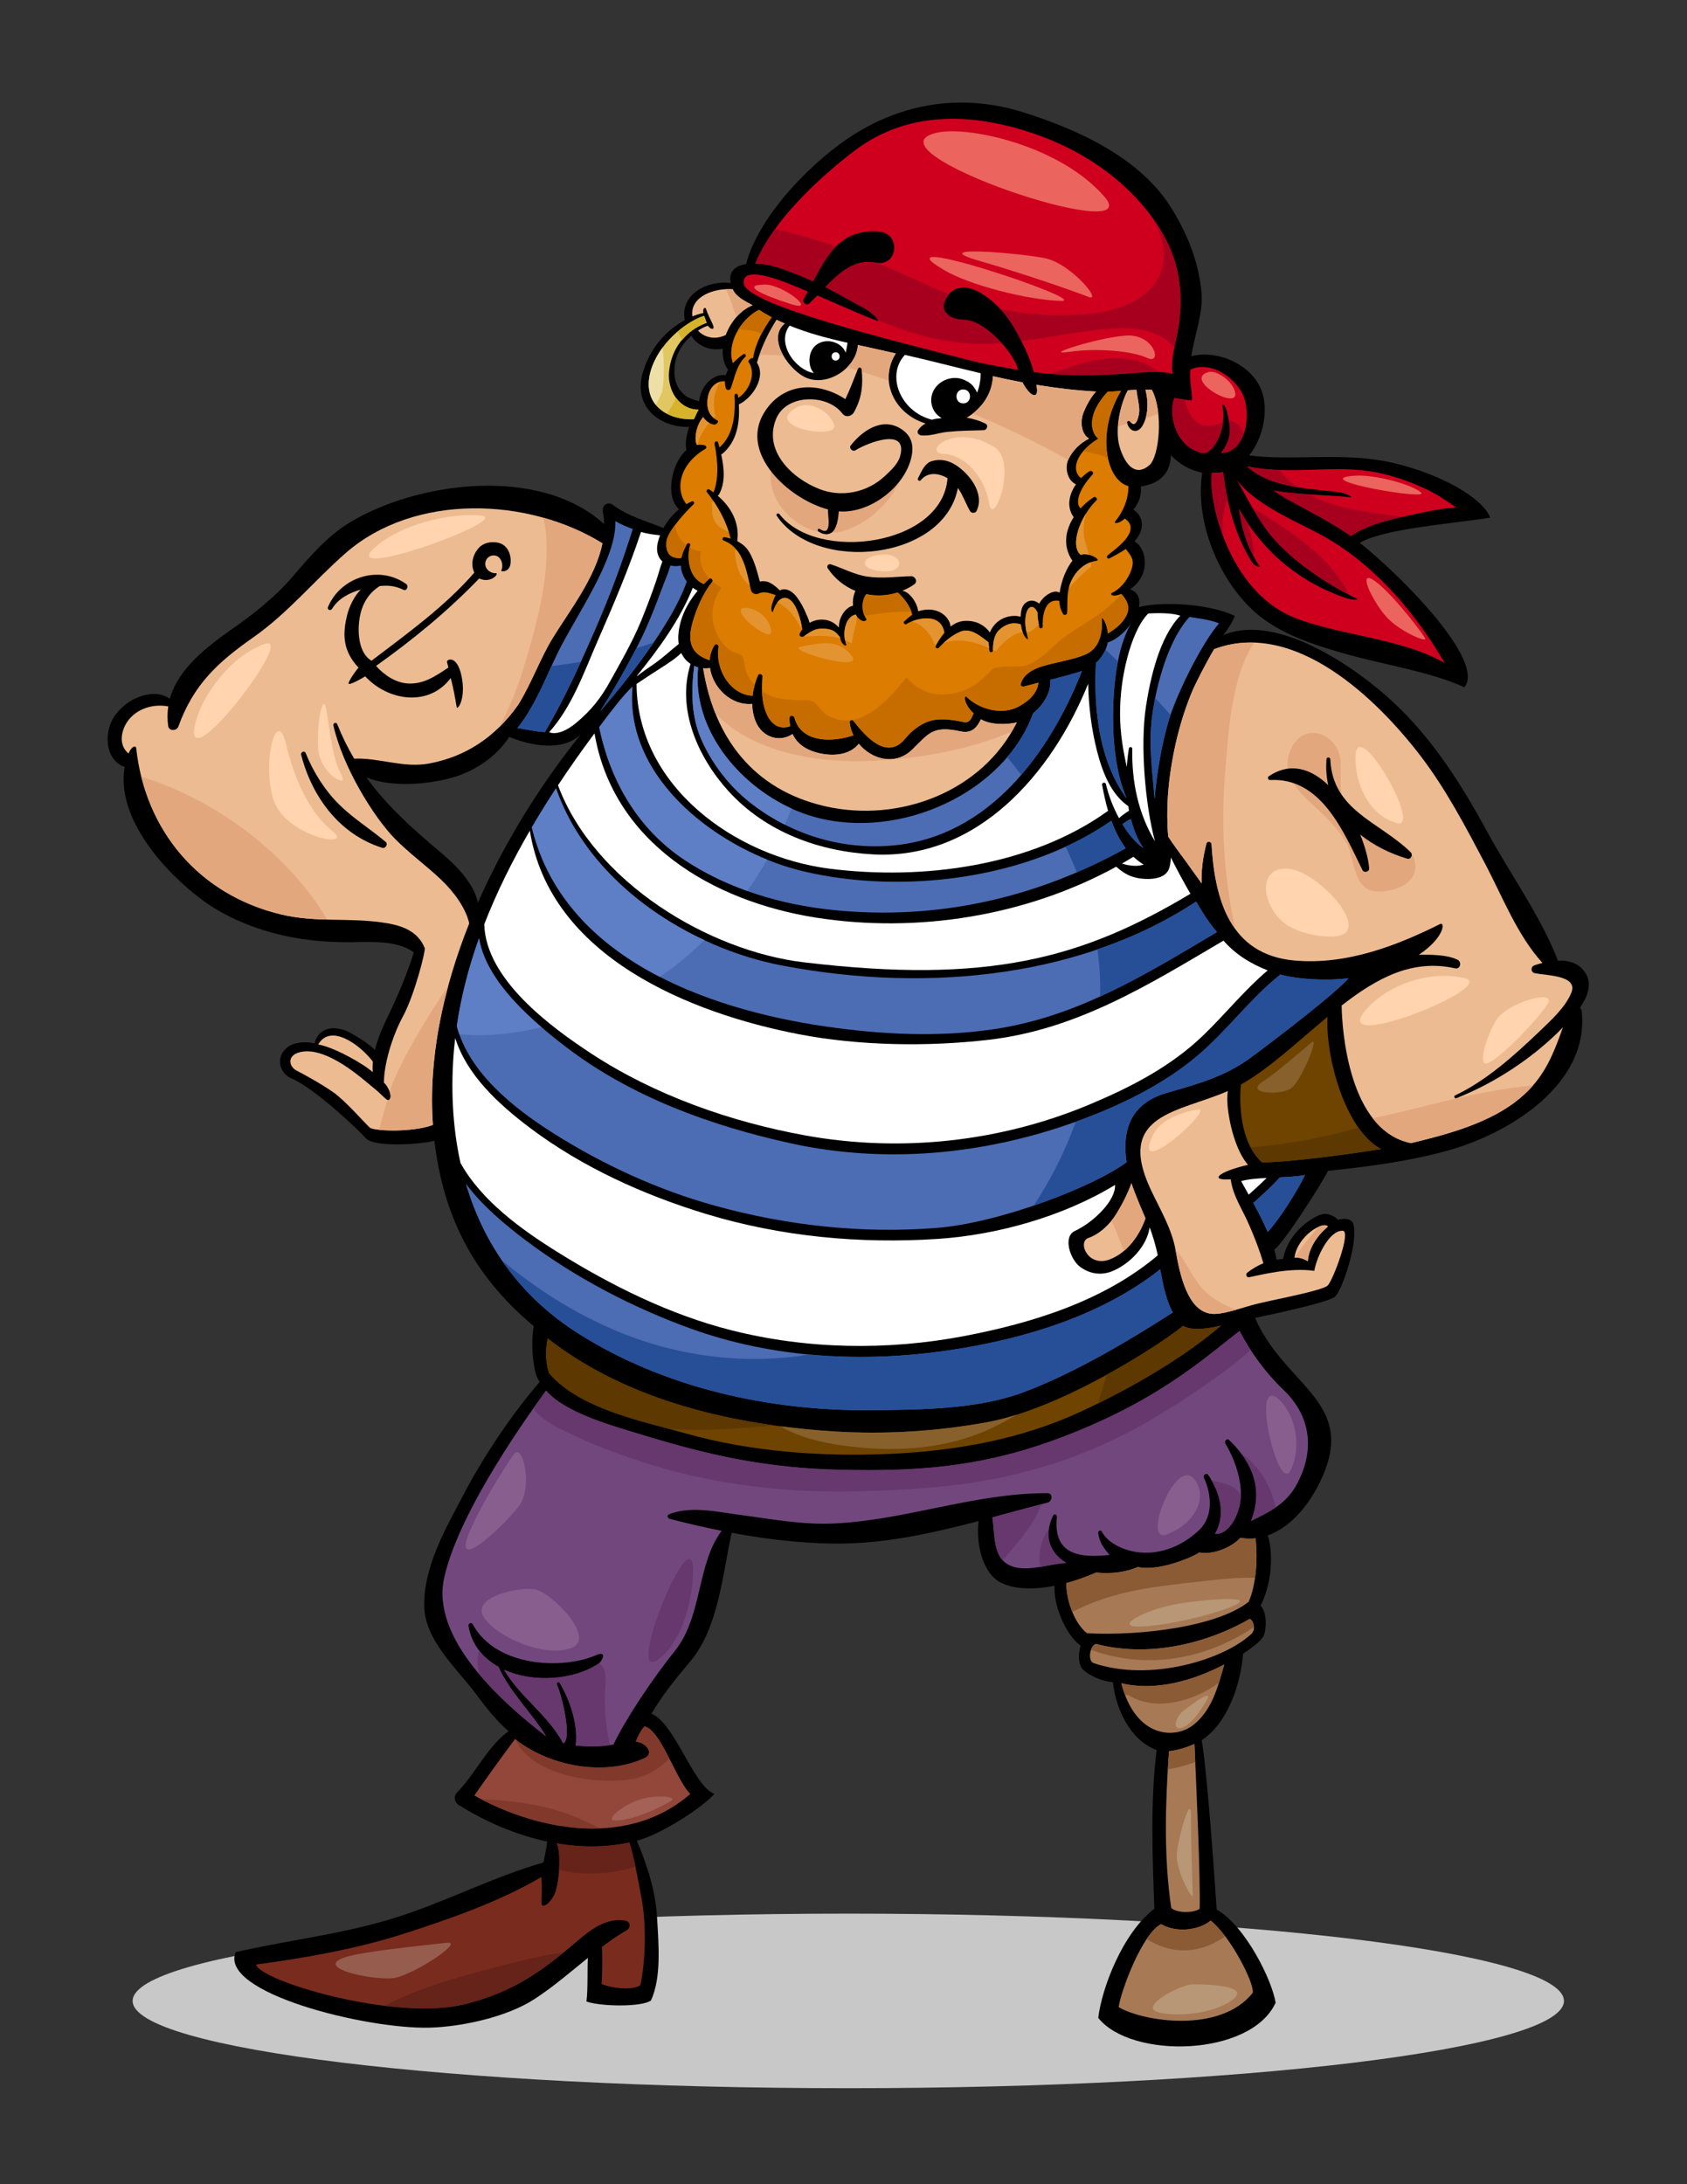 <?xml version="1.0" encoding="utf-8"?>
<!-- Generator: Adobe Illustrator 16.0.0, SVG Export Plug-In . SVG Version: 6.00 Build 0)  -->
<!DOCTYPE svg PUBLIC "-//W3C//DTD SVG 1.1//EN" "http://www.w3.org/Graphics/SVG/1.1/DTD/svg11.dtd">
<svg version="1.1" id="Layer_1" xmlns="http://www.w3.org/2000/svg" xmlns:xlink="http://www.w3.org/1999/xlink" x="0px" y="0px"
	 width="612px" height="792px" viewBox="0 0 612 792" enable-background="new 0 0 612 792" xml:space="preserve">
<rect x="0" y="0" width="612" height="792" fill="#333333" stroke="none"/>
<g>
	<path fill="#C8C8C8" d="M567.36,725.544c0,17.475-116.238,31.645-259.624,31.645c-143.38,0-259.618-14.17-259.618-31.645
		c0-17.479,116.238-31.654,259.618-31.654C451.122,693.89,567.36,708.065,567.36,725.544z"/>
	<path d="M573.167,365.379c2.431-3.508,4.354-7.86,2.478-11.687c-2.085-4.255-6.191-5.506-10.473-5.376
		c-6.12-15.973-17.415-31.517-25.565-46.556c-9.374-17.299-19.949-33.995-34.485-47.439c-12.922-11.952-41.747-32.361-61.353-24.001
		c0.957-1.242,3.572-4.888,4.166-7.024c-9.446-4.437-26.7-5.336-34.769-3.155c0.566-2.836-0.205-5.328-3.199-6.471
		c2.109-1.422,3.825-3.352,4.735-5.971c1.351-3.892,0.456-9.333-3.161-11.376c0.725-0.813,1.371-1.713,1.893-2.751
		c0.968-1.919,1.11-4.196,0.153-6.129c-0.528-1.067-1.397-2.066-2.425-2.625c1.877-2.345,3.063-5.052,2.684-8.41
		c5.779-0.886,10.067-3.714,10.804-9.863c0.057-0.468,0.063-0.979,0.099-1.467c3.107,3.208,7.078,5.518,11.372,6.33
		c-2.681,17.861,6.001,38.685,18.905,50.337c9.184,8.294,22.148,12.27,33.798,15.55c13.346,3.759,29.877,6.197,42.402,11.89
		c7.667-9.093-21.403-39.143-37.912-52.353c8.593-5.142,33.568-6.939,47.304-9.127c-2.74-7.16-17.987-15.917-35.578-19.924
		c-17.59-4.01-35.581-0.57-51.893-2.639c5.283-6.533,7.247-16.981,4.287-24.089c-3.699-8.887-15.745-14.354-25.243-11.875
		c1.091-7.555,4.303-15.584,3.695-22.867c-0.938-11.272-5.194-21.733-11.161-31.205c-11.372-18.05-33.861-28.189-53.37-34.339
		c-21.169-6.672-42.171-3.939-60.966,7.628c-14.915,9.177-34.888,29.214-39.76,47.363c-3.75,0.601-6.479,2.565-5.509,6.877
		c-8.245-1.143-18.533,3.994-16.7,13.442c-7.443,4.126-12.575,10.526-15.115,18.656c-3.854,12.341,5.516,20.26,16.701,20.08
		c-0.1,0.279-0.205,0.562-0.29,0.844c-0.631,2.071-1.213,5.082-0.704,7.543c-5.567,4.803-7.74,17.093-2.645,21.458
		c-2.297,1.854-4.258,4.203-5.69,6.799c-6.276-2.531-12.734-4.228-18.296-8.345c-1.929-1.425-4.125,0.166-3.674,2.421
		c0.301,1.507,0.422,3.005,0.463,4.498c-23.39-21.236-67.541-15.476-92.219-0.624c-8.1,4.874-14.452,12.299-20.525,19.382
		c-6.54,7.625-13.871,13.427-22.055,19.179c-9.355,6.572-19.727,14.494-22.735,25.367c-2.409-1.535-5.017-2.1-8.404-1.425
		c-4.523,0.897-8.353,3.443-11.181,7.055c-4.643,5.932-4.161,16.557,3.178,19.139c-3.254,18.561,14.658,38.276,28.241,48.303
		c10.264,7.577,23.768,12.281,36.281,14.09c6.867,0.993,13.476,1.275,20.404,1.095c8.899-0.231,15.425,0.375,19.969,3.767
		c-2.559,8.065-5.754,15.68-9.477,23.336c-1.798,3.694-3.607,7.812-4.625,12.025c-2.718-2.771-9.248-6.533-10.628-7.03
		c-4.974-1.778-9.783-0.922-11.318,4.657c-3.082-0.808-7.352-0.407-9.627,1.261c-4.617,3.384-3.248,9.505,1.215,11.385
		c8.651,3.643,25.233,19.518,26.865,21.558c3.035,3.796,20.945,2.278,25.055,1.084c3.073,25.498,12.755,47.794,36.028,67.208
		c0.023,0.02-0.815,4.275-0.407,9.772c0.407,5.498,1.351,9.119,2.617,10.414c-10.148,11.779-20.317,26.872-27.796,41.151
		c-6.456,12.324-14.207,25.605-14.146,39.88c0.055,12.555,11.784,22.827,18.698,32.065c3.229,4.319,7.234,9.613,11.925,13.629
		c-7.626,5.404-12.25,15.747-18.688,22.189c-1.364,1.364-0.96,3.582,0.616,4.564c9.88,6.172,20.865,10.851,32.069,13.246
		c-0.251,2.385-0.834,4.965-1.331,7.58c-16.547,4.748-32.492,12.702-48.735,18.381c-20.765,7.259-41.687,9.326-62.909,14.113
		c-6.319,14.686,47.22,28.007,70.28,27.405c11.767-0.308,28.08-3.858,38.065-10.344c6.968-4.522,13.07-9.856,19.412-14.959
		c-0.002,0.022-0.004,0.048-0.005,0.073c-0.288,3.813,0.088,10.679-0.522,15.77c5.294,1.831,20.156,2.034,23.413-0.409
		c3.711-8.213,2.851-19.34,2.176-30.354c-0.588-9.615-3.636-18.867-7.32-27.547c9.155-2.413,24.18-12.363,28.145-17.026
		c-7.532-2.646-14.25-25.446-22.818-29.066c4.01-6.83,8.85-12.753,14.113-19.017c10.215-12.16,11.641-31.554,14.974-46.563
		c13.927,2.588,28.307,4.186,41.696,3.866c15.987-0.378,32.087-3.981,47.879-8.122c-0.998,8.128,1.355,19.105,8.264,22.422
		c5.391,2.585,12.496,2.355,19.298,1.044c-0.44,7.171,4.041,17.836,9.456,21.719c-0.73,2.021-1.138,6.907,0.897,8.74
		c2.035,1.831,6.107,4.072,10.835,4.507c0.77,8.74,5.824,20.909,15.834,24.619c-2.297,18.553-1.547,38.417-0.808,57.497
		c-11.612,8.87-19.145,29.028-20.367,39.614c12.012,15.064,55.378,14.046,64.336-5.497c-1.205-7.931-10.792-27.688-21.383-33.809
		c-0.564-8.522-3.35-49.613-5.449-61.415c9.429-6.022,14.211-20.426,15.027-31.373c2.896-1.843,6.726-4.687,7.529-6.564
		c0.804-1.877,1.426-7.938-1.166-10.839c5.035-10.129,4.041-21.256,2.592-25.458c10.325-3.639,17.968-15.272,21.326-25.12
		c8.215-24.072-15.657-30.239-25.936-53.749c1.439-0.351,25.441-5.173,28.887-7.605c2.473-1.745,8.58-19.487,6.835-26.175
		c-0.88-3.375-5.63-1.72-5.675-1.772c-1.106-1.332-4.066-3.024-7.123-1.571c-5.949,2.826-11.401,8.593-12.73,15.662
		c-0.188,0.023-1.744,0.26-2.33,0.358c-0.247-1.208-0.552-2.413-0.906-3.617c3.336-2.235,17.279-24.031,19.52-28.617
		c14.74-1.521,29.446-3.445,43.748-7.431c21.693-6.044,51.165-23.815,48.277-50.43C573.744,366.166,573.503,365.726,573.167,365.379
		z M173.377,327.312c-1.575-7.357-8.2-13.758-13.772-18.442c-10.473-8.802-19.452-16.95-26.694-26.984
		c9.113,3.68,21.449,2.548,29.893,0.428c8.807-2.212,17.049-7.603,21.947-15.112c6.563,2.698,14.325,4.256,20.653,2.235
		c1.84-0.59,3.547-1.625,5.136-2.938C196.181,284.371,183.076,305.262,173.377,327.312z M263.912,133.778
		c0.068,0.104,0.151,0.181,0.236,0.254c-0.364,0.64-0.628,1.317-0.837,2.012c-4.086-0.688-9.06,3.398-9.69,9.451
		c-2.297-0.657-4.49-1.196-6.314-3.262c-2.12-2.399-2.759-5.069-2.646-8.247c0.175-4.901,2.458-9.115,6.229-12.278
		c1.083,2.619,5.78,5.87,11.319,4.713C262.024,129.068,262.504,131.642,263.912,133.778z"/>
	<path fill="#4C6DB3" d="M442.237,226.027c-6.643,7.715-15.841,26.683-18.456,35.879c-2.295,8.074-4.148,18.195-4.916,27.832
		c-0.802-9.683-2.176-19.509-0.985-29.384c0.906-7.507,4.54-26.612,13.608-36.653C434.806,224.257,438.857,224.661,442.237,226.027z
		"/>
	<path fill="#4C6DB3" d="M408.713,421.422c-12.217,9.015-46.122,22.01-68.848,23.826c-27.016,2.159-54.346-0.829-80.43-8.03
		c-20.792-5.741-40.804-14.95-59.015-26.497c-13.939-8.84-30.324-21.755-34.709-38.674c1.591-10.84,4.366-21.468,8.074-31.842
		c2.635,16.182,20.168,30.721,31.696,39.538c23.507,17.974,52.353,28.402,81.02,34.749c34.526,7.64,70.368,4.232,103.516-7.666
		c15.651-5.618,31.584-13.201,44.352-23.99c10.741-9.072,19.105-20.719,30.111-29.459c5.907,1.662,16.465,2.407,24.772,1.323
		c-4.695,5.418-26.324,22.052-35.693,28.93c-9.355,6.866-19.455,9.524-30.408,12.693
		C409.439,400.29,407.082,410.851,408.713,421.422z"/>
	<path fill="#EDBB92" d="M415.548,441.781c-2.035,5.816-6.214,12.197-12.798,14.833c-7.998,3.201-12.03-6.296-7.904-7.729
		c4.126-1.435,7.862-5.023,10.185-8.808c1.946-3.17,4.026-7.067,5.421-11.06C411.945,433.644,415.563,441.755,415.548,441.781z"/>
	<path fill="#FFFFFF" d="M436.681,375.259c-11.738,11.348-26.094,18.775-41.031,25.072c-32.55,13.718-68.766,17.658-103.471,11.387
		c-26.942-4.87-54.617-14.565-77.593-29.629c-14.727-9.652-38.398-26.977-38.909-46.951c4.533-11.655,10.175-22.986,16.536-33.933
		c7.293,45.709,58.135,66.204,97.641,73.817c21.858,4.213,46.784,4.583,68.925,2.001c32.021-3.733,57.975-19.978,85.072-35.948
		c4.154,4.8,9.72,8.362,16.038,10.792C451.518,358.93,444.535,367.67,436.681,375.259z"/>
	<path fill="#4C6DB3" d="M360.533,373.198c-20.171,2.986-41.107,1.919-61.211-1.016c-43.359-6.324-95-25.08-106.396-72.189
		c2.808-4.783,5.736-9.501,8.778-14.133c12.186,34.913,48.722,57.924,82.127,64.265c55.011,10.441,110.024,3.214,150.095-23.209
		c1.669,2.808,3.924,6.844,7.569,11.046C415.619,353.322,390.974,368.689,360.533,373.198z"/>
	<path fill="#FFFFFF" d="M291.46,348.92c-34.08-4.081-75.769-28.751-89.039-64.171c4.26-6.438,8.708-12.72,13.251-18.835
		c6.746,39.546,42.708,60.904,80.336,66.819c36.734,5.776,76.22-0.556,108.94-18.462c2.185,1.913,4.301,3.381,7.407,4.041
		c3.497,0.743,9.266,0.762,11.253-2.351c0.833-1.304,1.069-3.203,1.157-5.032c1.143,2.489,5.909,11.221,7.097,13.154
		C392.566,347.594,358.517,356.949,291.46,348.92z"/>
	<path fill="#4C6DB3" d="M291.645,315.989c35.689,8.396,81.01,2.878,111.524-18.392c1.292,3.536,2.954,6.92,5.218,9.993
		c-32.62,18.14-68.583,26.2-106.032,22.398c-18.928-1.921-37.758-7.467-53.733-17.982c-17.017-11.201-27.238-28.681-31.242-48.343
		c3.476-4.628,8.64-11.567,12.062-14.649C226.358,282.999,261.801,308.971,291.645,315.989z"/>
	<path fill="#FFFFFF" d="M246.228,233.522c-3.11,2.46-5.996,5.212-9.32,7.473c-1.961,1.334-3.906,2.672-5.736,4.14
		c-0.029-0.04-0.029-0.096-0.064-0.132c7.876-9.748,15.589-20.302,20.227-31.887c0.554,0.432,1.135,0.813,1.75,1.101
		c-3.828,4.583-6.598,10.046-7,16.148C246.01,231.47,246.083,232.515,246.228,233.522z"/>
	<path fill="#FFFFFF" d="M239.711,242.237c2.5-1.603,5.237-3.321,7.438-5.458c0.752,1.665,1.914,3,3.377,3.962
		c-5.18,16.402,2.706,33.967,13.722,46.094c13.542,14.906,32.883,21.947,52.609,22.975c37.658,1.961,64.729-29.26,77.896-61.88
		c0.182,8.223,1.186,16.43,3.217,24.396c1.857,7.278,4.92,15.603,11.371,20.011c0.081,0.562,0.141,1.126,0.245,1.685
		c-0.257,0.015-2.774,1.775-3.638,2.647c-2.131-3.917-3.771-8.153-4.761-12.392c-0.184-0.785-1.53-0.519-1.383,0.273
		c0.584,3.172,1.27,6.355,2.178,9.46c-28.025,20.172-67.325,25.232-100.9,21.002c-34.51-4.343-69.9-29.965-70.165-67.013
		C233.817,246.036,236.753,244.133,239.711,242.237z"/>
	<path fill="#4C6DB3" d="M295.347,296.198c31.06,8.669,69.039-8.771,79.441-37.545c3.717-3.076,6.636-7.637,6.223-12.16
		c3.887-0.971,7.764-1.979,11.506-3.198c-11.886,30.177-33.933,60.023-68.32,63.251c-18.388,1.728-36.351-3.629-51.025-14.723
		c-7.817-5.909-14.065-13.705-18.242-22.546c-4.262-9.019-4.258-18.281-3.11-27.826c0.469,0.206,0.935,0.415,1.457,0.545
		C250.682,267.009,272.485,289.817,295.347,296.198z"/>
	<path fill="#EDBB92" d="M255.095,242.316c0.785,0.048,1.601,0.042,2.475-0.071c1.033,7.168,7.681,13.71,15.306,13.004
		c0.048,2.229,0.446,4.425,1.291,6.449c2.309,5.511,8.424,7.735,13.361,4.47c1.566,3.443,4.742,5.738,9.231,6.844
		c5.147,1.264,11.373,0.979,14.794-3.322c4.685,5.754,13.258,8.029,19.319,2.162c5.997-5.802,7.349-8.85,17.514-6.668
		c4.301,0.923,6.073-1.512,7.462-4.363c3.429,2.032,9.155,2.048,13.024,1.134c-12.465,25.188-42.712,36.532-69.528,30.399
		C273.06,286.343,259.037,267.187,255.095,242.316z"/>
	<path fill="#4C6DB3" d="M409.63,302.435c-0.878-1.128-1.673-2.339-2.438-3.573c0.932-0.714,1.88-1.399,2.994-1.817
		c0.039-0.014,0.057-0.042,0.094-0.059c0.968,3.824,2.364,7.438,4.448,10.441C412.712,306.157,411.047,304.255,409.63,302.435z"/>
	<path fill="#FFFFFF" d="M414.914,313.517c-0.999,0.276-2.026,0.46-3.135,0.438c-1.595-0.034-3.227-0.316-4.768-0.822
		c1.402-0.796,2.783-1.628,4.157-2.466C412.278,311.691,413.565,312.705,414.914,313.517z"/>
	<path fill="#FFFFFF" d="M416.54,222.468c3.629-0.24,8.494-0.24,11.651,0.771c-7.622,7.829-10.893,22.808-12.436,32.713
		c-2.247,14.401-0.216,36.281,3.233,49.104c-6.027-10.004-8.47-21.516-8.227-33.581c0.015-0.7-1.104-0.801-1.222-0.113
		c-0.348,2.049-0.607,4.346-0.765,6.762c-1.357-6.031-2.379-12.126-2.444-18.693c-0.068-7.089,0.844-14.179,2.645-21.027
		C410.544,232.425,413.048,226.024,416.54,222.468z"/>
	<path fill="#4C6DB3" d="M410.138,226.402c-5.034,8.971-6.109,21.996-6.315,30.744c-0.231,9.736,0.62,22.522,4.888,32.383
		c-10.058-13.775-12.017-32.513-11.136-49.161c2.187-1.973,3.773-4.591,4.278-7.405C404.81,232.026,407.9,229.422,410.138,226.402z"
		/>
	<path fill="#EDBB92" d="M416.97,168.679c-4.865,4.205-8.753,0.231-10.799-6.632s0.77-16.757,3.011-20.544
		c0.841-0.07,1.928-0.119,3.076-0.149c0.287,2.416,0.95,4.854,1.044,7.284c0.062,1.617-1.084,7.315-3.316,4.225
		c-0.406-0.562-1.304-0.192-1.116,0.502c0.81,3.003,3.656,4.155,5.536,1.098c2.176-3.544,2.283-8.844,1.132-13.15
		c0.865,0,1.673,0.008,2.313,0.025C422.169,149.52,420.512,165.617,416.97,168.679z"/>
	<path fill="#CF001E" d="M524.108,240.417c-15.727-9.096-38.947-10.061-54.844-16.585c-23.86-9.795-31.065-42.76-29.621-52.392
		c1.027-0.067,3.063-0.005,4.099-0.266c0.84,7.49,3.146,21.07,10.231,32.296c1.445,2.289,3.27,2.28,2.905,1.745
		c-4.504-6.647-6.446-13.49-7.366-20.709c8.248,15.163,21.691,26.421,38.313,32.209c3.113,1.084,5.489,0.85,4.196,0.24
		c-10.39-4.888-23.13-13.495-30.544-22.328c-5.231-6.234-8.731-13.515-12.731-20.506v-0.022c7.419,9.776,23.543,15.686,32.834,21.14
		C499.514,205.778,513.63,222.485,524.108,240.417z"/>
	<path fill="#CF001E" d="M492.134,170.341c9.036,0.632,17.433,3.361,25.579,7.188c3.781,1.775,7.143,4.148,10.501,6.468
		c-5.912,0.355-12.014,1.84-17.269,2.946c-7.063,1.484-14.818,3.341-20.92,7.419c-7.171-5.08-15.239-8.985-22.867-13.264
		c-1.786-1.001-3.472-2.103-5.113-3.246c8.065,1.595,21.223,1.637,28.049,2.495c0.566,0.074-1.211-1.437-3.975-1.806
		c-10.323-1.382-25.454-1.515-33.613-9.417C465.291,171.862,479.226,169.441,492.134,170.341z"/>
	<path fill="#CF001E" d="M431.86,134.021c6.099-2.918,14.271,1.168,18.324,7.738c4.115,6.666,2.464,22.334-7.241,22.475
		c4.407-5.438,3.36-9.765,2.24-14.709c-0.602-2.649-1.859-3.236-1.719-2.503c1.84,9.484-3.977,17.912-7.077,17.291
		c-10.108-2.027-12.717-14.472-10.309-20.034c0.307,0.206,4.642,0.788,6.1,0.911C433.085,145.27,431.18,137.179,431.86,134.021z"/>
	<path fill="#CF001E" d="M291.456,105.038c0.533,0.212,1.062,0.44,1.593,0.658c-0.501,0.951-1.006,1.896-1.528,2.822
		c-0.632,1.121,1.065,2.422,2.002,1.564c0.99-0.906,1.985-1.911,2.991-2.952c5.236,2.224,16.296,7.238,21.636,9.164
		c1.439,0.516-1.084-2.65-4.696-4.575c-4.597-2.45-9.409-5.339-14.04-7.606c5.145-5.309,10.835-10.405,18.268-8.872
		c8.048,1.656,9.432-10.662,1.066-11.303c-13.399-1.024-18.696,8.266-23.778,18.069c-4.507-2.063-9.109-3.931-13.942-5.379
		c-1.983-0.592-4.518-1.019-6.99-1.075c6.25-15.553,23.292-31.252,35.779-40.771c20.288-15.462,44.886-13.761,67.604-5.492
		c18.657,6.788,36.128,19.769,45.461,37.418c6.138,11.605,6.479,24.157,3.705,36.614c-0.99,4.439-1.749,8.303-1.222,12.256
		c-5.346-1.465-11.847-0.381-18.157-0.014c-10.665,0.621-21.46,0.833-32.192-0.629c-1.594-6.482-6.896-16.518-10.185-20.681
		c-4.789-6.064-16.935-16.145-22.122-5.071c-1.626,3.463,1.692,6.745,6.846,6.796c8.265,0.082,18.886,13.021,19.772,18.132
		c-2.325-0.412-11.56-1.925-16.546-3.203c-28.579-7.326-82.342-20.435-82.988-28.181C269.146,94.98,287.518,103.472,291.456,105.038
		z"/>
	<path fill="#A7001E" d="M445.327,180.958c-0.799-3.758-1.289-7.159-1.585-9.784c-1.036,0.26-3.071,0.198-4.099,0.266
		c-0.644,4.298,0.449,13.244,3.96,22.701C443.236,189.76,443.727,185.332,445.327,180.958z"/>
	<path fill="#A7001E" d="M454.854,201.87c-0.014-4.329-1.086-8.413-2.443-12.581c-1.016-1.555-2.001-3.135-2.898-4.784
		C450.28,190.519,451.778,196.273,454.854,201.87z"/>
	<path fill="#A7001E" d="M489.366,215.625c-6.838-14.173-21.704-23.283-35.036-31.537c2.122,3.671,4.392,7.252,7.147,10.538
		C468.276,202.725,479.531,210.596,489.366,215.625z"/>
	<path fill="#A7001E" d="M474.756,179.265c-4.572-0.305-9.136-0.706-12.711-1.411c1.642,1.143,3.327,2.244,5.113,3.246
		c7.628,4.278,15.696,8.184,22.867,13.264c5.469-3.654,12.265-5.523,18.705-6.942C496.839,185.725,484.641,184.621,474.756,179.265z
		"/>
	<path fill="#A7001E" d="M464.136,170.412c-3.939-0.122-7.834-0.474-11.63-1.287c4.544,4.402,11.251,6.375,18.088,7.513
		C468.248,174.921,466.083,172.864,464.136,170.412z"/>
	<path fill="#A7001E" d="M429.874,144.926c-1.704-0.223-3.595-0.514-3.795-0.646c-2.408,5.563,0.2,18.007,10.309,20.034
		c2.412,0.482,6.457-4.524,7.27-11.235C435.238,156.928,431.375,151.831,429.874,144.926z"/>
	<path fill="#A7001E" d="M451.028,157.526c-0.321-2.311-1.677-4.059-3.923-4.738c-0.542-0.045-0.985-0.231-1.341-0.505
		c0.729,3.866,0.75,7.546-2.821,11.952c4.083-0.06,6.726-2.881,8.128-6.612C451.064,157.585,451.034,157.563,451.028,157.526z"/>
	<path fill="#A7001E" d="M294.969,102.007c2.418-4.664,4.896-9.199,8.263-12.578c-7.216-2.565-14.561-4.735-22.116-6.302
		c-2.934,4.073-5.404,8.252-7.08,12.426c2.472,0.056,5.007,0.482,6.99,1.075C285.86,98.076,290.462,99.944,294.969,102.007z"/>
	<path fill="#A7001E" d="M318.526,116.143c8.895,3.795,18.249,6.609,27.689,7.899c5.831,0.799,11.528,0.799,17.167,0.381
		c-3.968-4.414-9.256-8.399-13.829-8.444c-5.153-0.051-8.472-3.333-6.846-6.796c0.482-1.03,1.041-1.823,1.635-2.505
		c-2.196-0.847-4.375-1.748-6.527-2.727c-6.52-2.96-13.021-5.89-19.572-8.653c-0.188-0.022-0.364-0.019-0.562-0.059
		c-7.433-1.533-13.123,3.563-18.268,8.872c4.631,2.267,9.443,5.156,14.04,7.606C316.298,113.234,318.434,115.491,318.526,116.143z"
		/>
	<path fill="#A7001E" d="M386.294,133.801c-1.992,0.703-3.96,1.225-5.923,1.668c8.962,0.785,17.942,0.612,26.835,0.096
		c4.434-0.257,8.951-0.853,13.105-0.686C410.672,127.073,397.685,129.777,386.294,133.801z"/>
	<path fill="#A7001E" d="M370.539,123.689c10.228-1.304,20.365-3.505,30.863-4.369c9.317-0.77,18.741-0.163,24.617,6.692
		c0.175-0.88,0.36-1.767,0.566-2.689c2.774-12.457,2.433-25.009-3.705-36.614c-1.162-2.198-2.453-4.323-3.855-6.375
		c1.675,3.55,2.8,7.235,3.032,10.992c0.908,14.847-13.598,21.067-26.305,22.41c-11.08,1.174-22.083,0.525-32.815-1.654
		c0.707,0.751,1.351,1.487,1.893,2.173C366.47,116.329,368.608,119.866,370.539,123.689z"/>
	<path fill="#EDBB92" d="M395.091,159.011c-3.194,1.699-5.783,4.007-7.456,7.484c-1.462,3.045-0.448,7.738,2.7,9.113
		c-2.528,3.641-3.519,8.187-0.832,11.935c-3.068,4.8-4.013,10.58-0.454,15.784c-1.646,2.021-2.881,4.924-3.35,6.313
		c-0.564,1.679-1.053,3.474-1.293,5.278c-2.145-1.426-6.135,1.329-7.379,3.976c-2.798-2.209-5.029-0.572-5.801,0.63
		c-0.744,1.157-0.908,2.709-0.977,4.12c-3.02-0.948-8.816,0.037-11.154,5.684c-2.098-2.831-5.146-4.358-9.051-4.188
		c-2.01,0.09-3.731,0.898-5.222,2.071c-0.118-3.093-4.383-7.904-11.74-5.554c-0.296-3.005-3.137-7.16-5.759-7.419
		c1.49-0.612,2.939-1.382,4.318-2.339c1.453-1.01,0.386-3-1.161-2.958c-5.354,0.152-10.565,0.92-15.911,0.124
		c-4.585-0.683-8.804-3.025-13.173-4.439c-0.919-0.296-1.625,0.688-1.094,1.476c2.579,3.821,6.107,6.562,10.041,8.167
		c-0.751,1.454-1.076,3.432-0.876,5.351c-2.102,0.477-3.64,2.39-4.512,4.479c-0.479,1.146-0.644,2.312-0.638,3.477
		c-2.585-3.231-7.172-3.717-10.627-1.722c-0.27-1.18-0.859-2.365-1.274-3.353c-0.869-2.071-1.936-4.112-3.291-5.907
		c-1.014-1.343-2.375-2.602-4.09-2.875c-0.841-0.136-1.526,0.028-2.102,0.364c-2.46-2.3-4.421-3.833-7.278-3.198
		c-0.968-3.604-1.892-7.255-3.743-10.515c-1.121-1.973-2.676-3.243-4.482-4.128c0.004-0.02,0.022-0.028,0.025-0.048
		c0.936-6.539-2.241-12.366-7.118-16.467c0.164-0.073,0.329-0.155,0.432-0.335c2.471-4.321,1.957-9.736,0.85-14.644
		c0.172-0.04,0.344-0.116,0.506-0.254c5.277-4.499,6.31-11.32,5.893-17.887c0.089-0.022,0.177-0.031,0.27-0.079
		c4.95-2.59,9.66-9.877,6.312-15.042c1.616-5.61,4.178-10.856,7.125-15.507c0.962,0.477,1.974,0.883,2.966,1.318
		c-6.312,5.227,0.79,15.759,6.721,19.156c7.841,4.493,19.333-2.65,19.795-11.348c5.017,1.053,9.157,2.052,13.761,3.06
		c-6.271,9.702-0.599,21.941,10.803,25.375c-1.096,0.641-2.055,1.428-2.704,2.447c-0.539,0.847,0.136,1.73,1.005,1.851
		c3.15,0.435,6.478-0.931,9.646-1.244c4.346-0.429,8.754-0.495,13.117-0.601c1.213-0.029,1.846-1.806,0.648-2.399
		c-2.195-1.086-4.48-1.772-6.818-2.136c5.334-3.096,9.273-8.531,9.545-15.048c3.545,0.804,7.105,1.558,10.69,2.235
		c3.482,6.305,6.253,5.825,5.042,0.886c7.21,1.197,14.373,2.035,21.706,2.452c-0.213,0.229-0.427,0.423-0.636,0.688
		c-1.674,2.111-2.972,4.462-3.963,6.962C391.852,152.669,392.117,157.342,395.091,159.011z"/>
	<path fill="#FFFFFF" d="M296.586,124.736c-2.836,1.823-3.487,5.577-2.506,8.571c0.217,0.663,0.633,1.349,1.17,1.964
		c-0.892-0.172-1.767-0.426-2.578-0.818c-5.922-2.864-10.465-10.868-6.231-16.382c6.681,2.729,13.885,4.631,21.024,6.214
		c-0.218,1.239-0.384,2.447-0.666,3.624C305.501,124.259,300.201,122.414,296.586,124.736z"/>
	<path fill="#FFFFFF" d="M303.147,130.725c-1.93,0-1.93-2.992,0-2.992C305.072,127.733,305.072,130.725,303.147,130.725z"/>
	<path fill="#FFFFFF" d="M349.196,137.518c-3.096-1.12-6.714-0.175-9.022,2.091c-2.65,2.596-3.135,6.578-1.095,9.69
		c0.599,0.915,1.507,1.708,2.534,2.3c-1.226,0.212-2.306,0.161-3.508,0.596c-11.345-2.836-16.845-15.962-9.829-23.511
		c9.211,2.097,18.321,4.476,27.487,6.663c0.013,2.475-0.447,4.859-1.282,7.035c-0.463-1.01-1.106-1.938-1.441-2.348
		C352.057,138.838,350.626,138.034,349.196,137.518z"/>
	<path fill="#FFFFFF" d="M349.441,146.277c-3.266,0-3.266-5.063,0-5.063C352.704,141.215,352.704,146.277,349.441,146.277z"/>
	<path fill="#EDBB92" d="M265.834,104.912c0.988,2.503,4.064,4.109,7.199,5.785c-4.269,1.625-7.956,5.943-9.738,10.771
		c-4.795,2.337-8.782,0.031-10.06-1.611c1.105-0.692,2.323-1.372,3.567-1.761c0.131,0.211,1.119,1.428,1.806,1.083
		c0.993-0.497-1.128-3.161-2.517-7.213c-0.24-0.7-1.321-0.238-0.893,1.515c-1.392,0.305-2.731,0.726-4.018,1.25
		C250.21,107.53,259.106,104.324,265.834,104.912z"/>
	<path fill="#E1C762" d="M236.576,132.951c3.71-10.058,13.601-16.915,18.873-18.422c0.316,0.903,0.596,1.708,0.903,2.528
		c-8.016,2.862-12.877,9.632-13.639,17.757c-0.63,6.719,3.64,13.769,10.779,13.735c-0.502,0.437-1.408,2.966-1.82,3.494
		C239.984,152.348,232.186,144.85,236.576,132.951z"/>
	<path fill="#EEDFA6" d="M240.76,137.171c0.087-3.116,0.165-7.202-0.453-11.063c-1.512,2.065-2.812,4.354-3.73,6.843
		c-2.134,5.783-1.372,10.513,1.299,13.826c0.872-1.504,1.664-3.045,2.313-4.648C240.493,140.529,240.712,138.889,240.76,137.171z"/>
	<path fill="#D6B32A" d="M255.449,114.529c-2.56,0.734-6.192,2.805-9.691,5.819c0.74,0.878,1.265,1.922,1.626,3.057
		c2.262-2.78,5.234-5.012,8.968-6.347C256.044,116.236,255.765,115.432,255.449,114.529z"/>
	<path fill="#D6B32A" d="M245.261,144.268c-0.904,1.987-2.009,3.926-3.304,5.727c2.67,1.397,5.97,2.148,9.715,2.049
		c0.412-0.527,1.318-3.057,1.82-3.494C249.956,148.566,247.142,146.827,245.261,144.268z"/>
	<path fill="#DC7C00" d="M241.805,196.223c0.456-4.098,9.018-12.75,9.736-13.29c0.539-0.403,0.178-1.453-0.525-1.146
		c-0.679,0.293-1.338,0.646-1.986,1.022c-3.886-4.657-3.278-14.069,6.887-20.065c0.56-0.331,0.307-1.104-0.244-1.259
		c-0.985-0.276-1.917-0.265-2.821-0.127c-1.181-2.029-0.271-7.343,2.244-10.117c0.937,1.428,2.276,2.492,4.013,2.709
		c0.73,0.09,1.823-1.095,1.189-1.434c-3.164-1.691-4.212-4.651-3.467-8.672c0.76-4.098,3.946-5.92,6.154-5.568
		c-0.007,0.829,0.073,1.682,0.363,2.577c0.257,0.796,1.46,0.711,1.73-0.02c1.527-4.123,2.037-8.229,5.331-11.5
		c0.461-0.46-0.174-1.27-0.72-0.897c-1.36,0.923-2.687,2.023-3.815,3.26c-2.365-6.677,2.493-15.784,9.471-19.366
		c1.218,0.85,3.027,1.88,4.612,2.727c-3.175,4.371-5.932,9.527-6.763,14.83c-0.508-0.302-2.029,0.81-1.64,1.354
		c3.037,4.25,0.044,10.701-3.745,13.035c-0.033-0.305-0.053-0.615-0.093-0.917c-0.1-0.776-1.274-0.762-1.233,0.045
		c0.326,6.612-0.219,14.218-5.477,18.846c-0.156-0.593-0.316-1.183-0.474-1.747c-0.248-0.881-1.484-0.415-1.315,0.435
		c1.41,7.047,1.41,13.27-0.395,17.607c-0.508-0.364-1.008-0.742-1.543-1.069c-0.538-0.333-1.243,0.429-0.848,0.934
		c3.986,5.091,7.104,10.605,8.63,16.907c-0.703-0.215-1.421-0.401-2.162-0.559c-0.707-0.149-1.142,0.96-0.43,1.225
		c7.358,2.749,8.315,11.283,9.937,17.917c0.308,1.259,1.677,1.857,2.829,1.304c2.098-1.008,4.102-0.051,6.167,0.559
		c-0.606,1.061-0.971,2.331-1.313,3.344c-0.655,1.942,0.096,3.364,0.329,2.599c0.764-2.515,2.734-6.011,5.576-4.591
		s4.591,7.543,5.017,11.159c-0.329,0.451-0.635,0.931-0.882,1.467c-0.392,0.846,0.646,1.47,1.335,1.041
		c1.916-1.191,3.667-2.664,5.979-2.791c4.956-0.271,5.938,1.479,7.281,3.059c0.517,3.011,2.61,3.57,2.225,2.545
		c-1.598-4.236-0.068-10.139,3.487-10.747c0.59,1.067,1.417,1.922,2.557,2.317c0.537,0.184,1.64-0.251,1.272-0.762
		c-1.698-2.371-1.916-6.415,0.009-8.949c3.736,0.767,7.665,0.575,11.391-0.618c1.213,1.047,4.504,4.359,5.277,8.071
		c-1.013,0.723-1.976,1.558-2.901,2.405c-0.534,0.485,0.226,1.377,0.807,0.968c2.185-1.532,12.36-5.006,13.73,3.138
		c-1.234,1.479-2.27,3.141-3.131,4.688c-0.392,0.702,0.621,1.32,1.141,0.762c2.156-2.32,4.825-4.569,7.766-5.793
		c3.836-1.594,7.374,1.673,10.272,3.813c0.029,1.053,0.153,2.117,0.339,3.155c0.136,0.739,1.248,0.477,1.245-0.214
		c-0.009-2.545,0.357-5.577,2.216-7.337c1.969-1.869,4.594-3.17,7.906-2.075c0.622,4.699,2.786,5.875,2.592,5.136
		c-0.988-3.717-1.265-6.31-0.661-8.966c0.548-2.404,2.407-3.934,4.109-0.522c-0.04,1.758,0.321,3.567,0.654,5.309
		c0.141,0.722,1.289,0.494,1.244-0.214c-0.148-2.388,0.115-10.369,5.997-9.291c0.094,1.642,0.497,3.251,1.369,4.741
		c0.353,0.604,1.442,0.347,1.482-0.355c0.214-3.59-0.226-6.912,1.021-10.395c1.317-3.688,4.55-7.789,9.607-8.511
		c1.995-0.286-3.012-3.251-5.696-2.131c-4.058-3.409-0.205-14.006,5.679-19.774c0.636-0.624-0.316-1.586-1.021-1.126
		c-1.693,1.106-3.302,2.48-4.719,4.021c-2.071-1.942-0.627-6.877,4.346-12.265c0.652-0.705-0.35-1.67-1.117-1.185
		c-1.067,0.677-2.1,1.521-3.037,2.484c-3.589-2.656-2.263-9.037,6.271-14.325c-2.755-2.058-4.442-8.678,3.381-16.983
		c1.526-0.062,3.16-0.195,4.862-0.347c-9.069,14.79-5.554,32.384,2.669,34.545c0.006,4.764-1.824,9.175-4.845,12.872
		c-0.514,0.632,1.053,1.089,3.558-1.106c6.404,4.484-3.719,11.218-6.228,13.32c-0.638,0.534-0.06,1.518,0.699,1.106
		c1.993-1.083,4.025-2.13,5.858-3.403c0.797,1.118,1.73,2.119,2.25,3.426c0.67,1.677,0.028,3.629-0.632,5.187
		c-1.211,2.845-3.745,6.04-6.599,7.307c-0.81,0.361-0.222,1.823,3.336,0.373c2.921,3.195,3.52,5.98,0.7,9.697
		c-1.529,2.015-3.497,3.372-5.536,4.682c-0.362-3.962-2.278-6.409-2.219-5.384c0.326,5.687-1.019,10.605-5.512,12.77
		c-2.859,1.375-6.037,1.981-9.093,2.744c-4.995,1.247-13.198,2.286-14.802,8.167c-0.184,0.674,0.602,1.049,1.135,0.906
		c1.74-0.471,3.501-0.917,5.274-1.36c-0.514,4.549-4.677,7.326-7.406,8.75c-5.745,3.003-13.878,1.044-18.69-3.657
		c-0.882-0.863-1.201,2.515,2.583,5.983c-0.509,1.125-1.163,3.64-3.46,3.202c-2.294-0.437-7.937-1.747-12.355-0.437
		c-3.263,0.971-6.778,3.635-8.805,6.206c-6.658,8.44-14.472-0.443-18.942-6.181c-0.451-0.582-1.479-0.302-1.394,0.5
		c0.175,1.665,0.669,3.231,1.366,4.688c-7.2,2.553-18.92,2.96-21.371-6.322c-0.242-0.915-1.782-1.12-1.816,0.014
		c-0.032,1.09,0.075,2.086,0.243,3.042c-4.278,1.476-7.617-0.968-9.279-6.468c-1.094-3.618-1.103-7.775-0.801-11.511
		c0.073-0.906-1.172-1.338-1.566-0.454c-1.007,2.263-1.696,4.795-1.985,7.365c-7.616-0.271-13.654-8.932-12.343-17.748
		c0.112-0.75-0.996-1.366-1.451-0.641c-1.091,1.739-1.653,3.618-1.791,5.514c-7.096-2.311-8.127-7.083-6.121-14.006
		c1.38-4.763,3.824-10.476,7.004-14.322c0.563-0.68-0.398-1.787-1.084-1.168c-0.659,0.596-1.299,1.219-1.926,1.857
		c-6.075-2.492-6.053-10.84-4.956-14.068c0.235-0.691-0.814-0.996-1.15-0.42c-0.998,1.707-1.693,3.321-2.028,5.028
		C243.02,202.75,241.349,200.32,241.805,196.223z"/>
	<path fill="#E39430" d="M258.999,151.617c0.13-0.125,0.255-0.257,0.387-0.378c0.065-0.06,0.137-0.094,0.205-0.144
		c-1.08-4.411-0.777-8.988,1.757-12.703c-1.907,0.503-3.931,2.297-4.516,5.453C256.204,147.24,256.875,149.862,258.999,151.617z"/>
	<path fill="#E39430" d="M253.024,161.348c0.666-2.955,2.303-5.695,4.321-8.001c-0.9-0.491-1.662-1.211-2.249-2.105
		c-2.515,2.774-3.425,8.088-2.244,10.117C252.909,161.35,252.968,161.355,253.024,161.348z"/>
	<path fill="#E39430" d="M258.382,185.298c0.001,0.201-0.069,0.35-0.102,0.528c0.326,2.026,1.044,3.92,2.651,5.162
		c1.055,0.815,2.238,1.405,3.428,1.984c-1.267-4.016-3.153-7.724-5.508-11.207c-0.2,0.155-0.423,0.268-0.655,0.353
		C258.313,183.148,258.377,184.195,258.382,185.298z"/>
	<path fill="#E39430" d="M272.041,212.345c-1.018-4.453-2.002-9.44-4.833-12.908c-0.205,0.068-0.417,0.116-0.632,0.144
		C266.805,204.751,268.114,209.303,272.041,212.345z"/>
	<path fill="#E39430" d="M292.114,230.835c4.391-0.353,8.728-0.488,12.727,0.674c-0.04-0.155-0.09-0.288-0.119-0.459
		c-1.343-1.581-2.325-3.33-7.281-3.059c-2.112,0.115-3.761,1.351-5.49,2.475C292.007,230.59,292.06,230.711,292.114,230.835z"/>
	<path fill="#E39430" d="M290.944,228.38c0.024-0.034,0.042-0.074,0.066-0.107c-0.425-3.616-2.175-9.739-5.017-11.159
		c-1.637-0.818-2.973,0.014-3.966,1.329C286.006,220.272,288.85,224.266,290.944,228.38z"/>
	<path fill="#E39430" d="M309.025,233.358c0.201-1.761,0.602-3.488,1.006-5.221c0.313-1.346,0.953-3.203,0.757-4.741
		c-0.122-0.178-0.246-0.355-0.354-0.548c-3.152,0.539-4.699,5.233-3.9,9.246C307.386,232.436,308.213,232.87,309.025,233.358z"/>
	<path fill="#E39430" d="M333.716,226.642c2.8,1.834,4.605,4.732,5.678,7.874c-0.021-0.13-0.03-0.265,0.051-0.409
		c0.861-1.546,1.896-3.208,3.131-4.688c-1.118-6.646-8.097-5.554-11.817-4.095C331.747,225.598,332.737,225.999,333.716,226.642z"/>
	<path fill="#E39430" d="M392.048,201.217c0.863-0.361,1.971-0.296,3.007-0.033c-0.718-2.639-1.637-5.642-1.729-6.302
		c-0.408-2.975-0.098-5.963,0.723-8.802C390.491,191.738,388.93,198.599,392.048,201.217z"/>
	<path fill="#E39430" d="M387.762,213.345c0.302-0.376,0.569-0.7,0.751-0.895c2.387-2.58,4.571-4.843,7.331-6.993
		c0.134-0.104,0.062-0.717-0.124-1.598c-3.897,1.378-6.451,4.834-7.583,8C387.96,212.359,387.877,212.85,387.762,213.345z"/>
	<path fill="#E39430" d="M358.856,235.052c-0.099-0.723-0.212-1.442-0.232-2.165c-2.898-2.139-6.437-5.407-10.272-3.813
		c-2.206,0.92-4.258,2.413-6.055,4.083C347.537,231.338,353.335,232.487,358.856,235.052z"/>
	<path fill="#E39430" d="M361.204,236.22c2.507-3.093,5.915-6.494,9.798-6.993c-0.275-0.748-0.522-1.671-0.672-2.811
		c-3.313-1.095-5.938,0.206-7.906,2.075c-1.829,1.735-2.208,4.698-2.21,7.222C360.543,235.881,360.876,236.042,361.204,236.22z"/>
	<path fill="#E39430" d="M372.806,229.205c0.889,0.102,2.367-1.025,4.063-2.712c-0.275-1.467-0.533-2.963-0.499-4.428
		c-1.702-3.412-3.562-1.882-4.109,0.522c-0.469,2.055-0.395,4.089,0.113,6.618C372.52,229.213,372.659,229.188,372.806,229.205z"/>
	<path fill="#C76D00" d="M393,163.574c2.965,0.57,6.775,1.617,6.727,1.597c0.752,0.277,1.485,0.618,2.216,0.962
		c-1.477-6.852-0.364-16.077,4.75-24.417c-1.702,0.152-3.336,0.285-4.862,0.347c-7.823,8.305-6.136,14.926-3.381,16.983
		C396.093,160.506,394.307,162.05,393,163.574z"/>
	<path fill="#C76D00" d="M244.893,190.367c-1.608,2.148-2.917,4.321-3.088,5.856c-0.456,4.098,1.215,6.527,5.379,6.087
		c0.305-1.552,0.942-3.036,1.799-4.574C246.693,195.923,245.185,193.229,244.893,190.367z"/>
	<path fill="#C76D00" d="M330.603,221.756c-1.119-3.228-3.854-5.982-4.94-6.919c-3.726,1.193-7.654,1.385-11.391,0.618
		c-1.642,2.161-1.713,5.415-0.648,7.8C319.228,222.4,324.985,221.711,330.603,221.756z"/>
	<path fill="#C76D00" d="M400.744,221.13c-5.703,4.572-12.302,7.533-17.753,12.474c-3.041,2.754-6.477,6.238-10.448,7.611
		c-3.157,1.092-10.936-0.305-12.719,1.609c-2.952,3.166-6.375,6.273-10.586,7.682c-8.324,2.783-15.214,1.151-20.361-4.947
		c-6.592,8.385-17.164,20.071-28.291,14.029c-4.251-2.309-3.502-5.712-8.247-5.709c-4.734,0.005-10.72,0.02-14.876-2.642
		c-0.344-0.22-0.679-0.455-1.012-0.688c0.072,2.17,0.326,4.335,0.932,6.335c1.662,5.5,5,7.944,9.279,6.468
		c-0.167-0.957-0.275-1.953-0.243-3.042c0.034-1.134,1.575-0.928,1.816-0.014c2.451,9.282,14.171,8.875,21.371,6.322
		c-0.697-1.457-1.191-3.023-1.366-4.688c-0.085-0.802,0.942-1.082,1.394-0.5c4.471,5.737,12.284,14.621,18.942,6.181
		c2.026-2.571,5.542-5.235,8.805-6.206c4.419-1.31,10.062,0,12.355,0.437c2.297,0.438,2.951-2.077,3.46-3.202
		c-3.784-3.469-3.465-6.847-2.583-5.983c4.813,4.702,12.945,6.66,18.69,3.657c2.729-1.425,6.893-4.202,7.406-8.75
		c-1.773,0.442-3.534,0.889-5.274,1.36c-0.533,0.144-1.318-0.231-1.135-0.906c1.604-5.881,9.807-6.92,14.802-8.167
		c3.056-0.763,6.233-1.369,9.093-2.744c4.493-2.164,5.838-7.083,5.512-12.77c-0.06-1.024,1.856,1.422,2.219,5.384
		c2.039-1.31,4.007-2.667,5.536-4.682c2.805-3.697,2.224-6.474-0.658-9.648C405.073,217.385,403.043,219.288,400.744,221.13z"/>
	<path fill="#C76D00" d="M270.208,241.339c-0.732-6.257-3.056-2.805-6.951-6.88c-6.035-6.315-6.186-14.776-1.573-21.425
		c-1.207-0.626-2.301-1.385-3.275-2.229c-0.027,0.093-0.012,0.192-0.082,0.277c-3.18,3.846-5.625,9.559-7.004,14.322
		c-2.006,6.923-0.975,11.695,6.121,14.006c0.138-1.896,0.7-3.775,1.791-5.514c0.455-0.725,1.563-0.11,1.451,0.641
		c-1.312,8.816,4.727,17.477,12.343,17.748c0.149-1.332,0.417-2.647,0.769-3.928C271.918,246.484,270.544,244.209,270.208,241.339z"
		/>
	<path fill="#C76D00" d="M255.317,211.77c0.627-0.638,1.267-1.261,1.926-1.857c0.06-0.054,0.125-0.031,0.187-0.059
		c-2.599-2.704-3.957-6.178-3.129-9.897c-1.514-0.167-2.908-0.675-4.146-1.412C249.31,202.18,249.691,209.461,255.317,211.77z"/>
	<path fill="#C76D00" d="M276.307,120.924c1.073-2.061,2.318-4.036,3.649-5.867c-1.585-0.847-3.394-1.876-4.612-2.727
		c-3.008,1.544-5.617,4.118-7.429,7.078C270.825,119.487,273.661,119.979,276.307,120.924z"/>
	<path fill="#4C6DB3" d="M243.207,205.064c1.181,0.271,2.485,0.293,3.834,0.02c0.032,0.458,0.022,0.892,0.114,1.374
		c0.291,1.524,1.004,3.059,1.988,4.4c-5.971,17.714-28.25,43.443-31.455,47.112c5.905-9.206,13.237-22.433,16.602-29.979
		c2.119-4.752,3.99-9.615,5.796-14.492C241.076,210.827,242.375,207.959,243.207,205.064z"/>
	<path fill="#FFFFFF" d="M239.449,194.106c-0.353,0.917-0.655,1.852-0.861,2.799c-0.653,3.009,0.134,5.266,1.696,6.68
		c-0.875,2.356-1.5,4.856-2.291,7.174c-1.639,4.809-3.454,9.556-5.366,14.26c-3.162,7.778-8.216,16.47-11.313,22.069
		c-3.188,5.763-6.625,10.306-12.294,15.027c-3.644,3.034-7.286,4.4-9.807,3.393c8.369-9.276,12.786-22.134,17.699-33.346
		c5.768-13.162,11.221-25.994,15.634-39.27C234.99,193.601,236.856,193.818,239.449,194.106z"/>
	<path fill="#4C6DB3" d="M223.226,188.975c2.033,1.152,4.16,2.063,6.337,2.839c-3.694,11.704-7.641,22.783-13.917,37.139
		c-5.566,12.733-10.987,24.665-17.979,36.515c-3.134-0.187-6.644-0.897-9.937-1.51c6.479-7.995,10.342-18.595,14.735-27.524
		C209.048,223.058,223.751,202.626,223.226,188.975z"/>
	<path fill="#EDBB92" d="M135.259,384.924c-0.087,1.143-0.102,2.732-0.014,3.866c-3.251-2.992-14.252-9.181-19.808-10.049
		C119.773,371.156,130.227,378.405,135.259,384.924z"/>
	<path fill="#EDBB92" d="M157.041,407.902c-7.515,2.83-21.479,2.221-22.844,1.008c-2.062-1.832-8.804-9.714-13.357-12.9
		c-4.554-3.186-11.407-6.877-13.11-7.732c-3.101-1.553-3.737-5.774,1.424-6.838c9.617-1.984,22.535,9.97,25.65,12.439
		c4.402,3.491,5.554,5.565,6.354,4.947c1.69-1.307-0.969-5.675-1.863-6.191c-0.089-6.195,2.726-16.365,6.893-24.104
		c4.25-7.894,8.26-23.83,7.892-24.741c-2.699-6.683-9.126-8.447-15.849-9.361c-12.328-1.679-23.81,0.133-36.286-2.858
		c-29.739-7.129-49.25-30.36-52.53-60.232c-0.119-1.078-1.461-1.044-2.827,1.894c-4.414-3.9-1.781-9.7-0.202-11.836
		c3.368-4.555,9.231-6.237,14.656-5.252c-0.334,2.241-0.395,4.589-0.037,7.084c0.284,1.978,3.089,1.899,3.704,0.204
		c5.494-15.18,14.249-23.269,27.161-32.313c12.589-8.816,21.955-20.432,33.454-30.51c25.011-21.914,66.284-20.296,93.227-3.592
		c-2.511,12.386-11.767,24.143-18.027,34.311c-4.495,7.295-7.745,16.526-12.553,24.255c-8.531,12.064-19.368,18.807-32.137,21.245
		c-9.424,1.8-18.306-2.139-27.359-1.73c-2.268-3.838-4.326-7.961-6.142-12.508c-0.347-0.869-1.585-0.449-1.38,0.474
		c3.34,14.938,14.566,33.222,22.421,41.175c5.197,5.26,11.266,9.612,16.624,14.711c4.75,4.521,8.954,10.267,10.228,15.877
		C160.638,358.848,155.33,383.976,157.041,407.902z"/>
	<path fill="#FFFFFF" d="M164.734,380.144c0.112-1.253,0.258-2.5,0.404-3.75c4.218,13.399,15.661,23.951,27.085,32.553
		c18.929,14.254,41.3,24.366,63.867,31.224c27.141,8.246,55.914,10.933,84.157,9.059c21.463-1.422,45.404-8.088,64.268-19.573
		c0.274,5.726-7.871,13.58-14.512,16.655c-4.636,2.147-1.664,10.504,1.844,13.066c3.778,2.764,7.944,3.09,11.708,1.536
		c6.24-2.577,12.491-8.906,13.51-15.873c0.957,2.558,2.229,6.48,2.921,10.166c-19.523,16.515-45.472,24.54-70.172,29.251
		c-27.797,5.299-56.993,4.845-84.439-2.083c-22.404-5.658-43.724-16.264-63.269-28.46c-12.93-8.068-27.388-18.462-35.052-32.203
		C164.152,408.535,163.451,394.514,164.734,380.144z"/>
	<path fill="#4C6DB3" d="M168.966,429.168c6.107,8.182,14.538,15.161,21.977,20.751c17.89,13.448,38.745,24.29,59.75,31.87
		c29.643,10.696,62.2,12.435,93.225,7.888c26.756-3.922,55.397-12.363,76.978-29.42c1.019,5.661,2.207,11.494,4.572,15.656
		c-13.41,8.605-35.028,21.892-54.71,29.109c-16.531,6.065-37.282,6.153-54.624,6.323c-36.73,0.36-74.958-7.979-106.2-27.729
		C188.472,470.053,175.389,451.002,168.966,429.168z"/>
	<path fill="#5E7EC5" d="M196.504,372.516c-10.059-8.616-20.71-19.983-22.718-32.31c-3.708,10.374-6.483,21.002-8.074,31.842
		c0.259,1.002,0.567,1.986,0.909,2.96C176.114,375.941,186.385,374.889,196.504,372.516z"/>
	<path fill="#5E7EC5" d="M239.368,354.212c2.445-1.628,4.723-3.28,6.752-4.934c3.355-2.737,6.486-5.528,9.448-8.378
		c-23.73-11.023-45.101-29.931-53.865-55.04c-3.042,4.631-5.97,9.35-8.778,14.133C199.117,325.59,217.198,342.802,239.368,354.212z"
		/>
	<path fill="#5E7EC5" d="M248.622,312.007c7.009,4.614,14.586,8.218,22.461,11.031c2.599-3.626,5-7.396,7.229-11.328
		c-26.065-10.529-51.502-33.69-48.871-62.695c-3.421,3.082-8.585,10.021-12.062,14.649
		C221.383,283.327,231.604,300.806,248.622,312.007z"/>
	<path fill="#5E7EC5" d="M273.171,291.824c3.647,2.757,7.499,5.158,11.508,7.188c0.843-1.908,1.659-3.855,2.447-5.842
		c-19.564-8.923-36.13-29.191-33.851-51.172c-0.522-0.13-0.988-0.339-1.457-0.545c-1.147,9.544-1.151,18.807,3.11,27.826
		C259.106,278.119,265.354,285.915,273.171,291.824z"/>
	<path fill="#6F4400" d="M429.218,480.743c4.011,2.545,13.69-0.096,13.784-0.102c-14.049,12.011-33.005,22.915-50.866,31.204
		c-22.009,10.216-46.229,14.409-70.301,15.386c-24.146,0.979-49.621-0.841-72.888-7.416c-15.957-4.507-38.601-8.861-49.778-21.905
		c-1.284-4.036-1.407-8.419-0.47-12.587c29.135,22.769,67.789,31.469,103.955,33.719c18.547,1.151,37.269-0.021,55.539-3.358
		C384.44,510.888,419.474,488.591,429.218,480.743z"/>
	<path fill="#88602B" d="M313.255,524.99c16.442,1.386,33.158-0.481,48.106-7.915c2.606-1.298,5.136-2.704,7.631-4.154
		c-3.7,1.173-7.328,2.128-10.8,2.763c-18.271,3.338-36.992,4.51-55.539,3.358c-6.447-0.4-12.975-1.031-19.512-1.888
		C291.89,522.569,304.892,524.285,313.255,524.99z"/>
	<path fill="#792C1D" d="M232.704,688.134c1.889,10.017,1.428,23.387-0.405,31.735c-3.259,2.037-10.587,1.019-14.063-0.48
		c0.262-2.697,0.338-11.67,0.118-13.422c2.88-2.158,5.859-4.224,9.039-6.095c1.575-0.929,1.26-3.139-0.597-3.448
		c-6.731-1.127-12.45,3.199-17.435,7.47c-13.072,11.203-23.545,18.552-40.643,22.822c-25.684,6.411-75.062-8.676-75.776-14.373
		c18.224-2.45,36.542-5.726,53.024-10.998c16.752-5.359,35-11.684,50.458-20.736c0.244,3.429,0.041,6.278,0.041,9.739
		c0,1.159,2.24,1.019,4.479-3.054c2.057-3.74,2.685-16.399,0.989-18.88c8.861,1.513,17.797,1.526,26.387-0.316
		C229.855,672.638,231.409,681.263,232.704,688.134z"/>
	<path fill="#652319" d="M202.813,677.905c3.395,0.984,7.085,1.468,11.379,1.437c5.759-0.039,11.196-0.811,16.321-2.512
		c-0.716-3.418-1.457-6.55-2.193-8.731c-8.589,1.843-17.525,1.829-26.387,0.316C202.82,669.709,203.068,673.779,202.813,677.905z"/>
	<path fill="#652319" d="M196.732,709.215c-9.253,1.956-18.515,4.456-27.623,7.003c-10.2,2.85-20.35,6.272-29.58,11.104
		c10.575,1.296,21.067,1.423,29.19-0.605c14.936-3.731,24.817-9.813,35.793-18.759C201.498,708.505,198.517,708.84,196.732,709.215z
		"/>
	<path fill="#92473A" d="M250.445,650.489c-24.055,20.922-58.569,11.793-78.362,0.569c4.798-6.926,9.734-13.731,14.764-20.484
		c12.503,9.984,32.557,13.663,47.083,6.871c3.412-1.595,0.604-5.528-3.266-5.938c0.816-2.238,2.241-4.683,3.184-5.507
		C239.827,627.434,245.323,645.555,250.445,650.489z"/>
	<path fill="#81392C" d="M233.93,637.445c-14.498,6.778-34.501,3.124-47.009-6.815c6.488,14.404,32.253,16.465,42.562,14.404
		c5.925-1.186,9.619-3.782,13.374-7.344c-2.881-5.609-5.879-10.938-9.008-11.689c-0.943,0.824-2.368,3.269-3.184,5.507
		C234.535,631.917,237.342,635.85,233.93,637.445z"/>
	<path fill="#81392C" d="M205.742,657.69c-10.322-3.693-20.49-4.771-31.157-5.274c11.582,6.085,27.343,11.185,43.041,10.569
		C213.768,660.972,209.824,659.152,205.742,657.69z"/>
	<path fill="#A77955" d="M439.186,696.41c7.078,5.564,15.836,22.464,15.296,26.177c-11.881,15.018-40.08,10.349-48.667,5.202
		c0.751-5.658,8.486-26.629,15.409-30.092C426.72,700.953,435.068,699.934,439.186,696.41z"/>
	<path fill="#A77955" d="M424.074,634.987c2.639-0.217,6.109-1.223,9.24-2.604c0.735,16.244,2.161,47.598,1.907,59.769
		c-3.003,1.876-8.906,1.264-10.332-0.364C422.04,672.701,422.854,652.292,424.074,634.987z"/>
	<path fill="#A77955" d="M432.707,625.637c-6.392,4.879-20.643,4.879-25.938-15.288c12.061,2.938,25.595-0.665,37.374-6.81
		C441.842,611.666,439.618,620.359,432.707,625.637z"/>
	<path fill="#A77955" d="M454.002,592.432c-10.18,9.569-37.052,17.508-57.24,10.62c-2.314-0.791-1.394-6.345,0.847-6.954
		c18.484,4.865,39.334,0.345,55.8-9.101C454.818,587.75,455.659,590.875,454.002,592.432z"/>
	<path fill="#A77955" d="M452.987,580.826c-11.145,8.79-38.209,12.434-58.635,11.404c-4.849-3.717-7.738-12.83-7.47-18.209
		c3.696-0.954,7.876-2.56,10.788-3.814c5.221,0.584,10.704-0.088,15.109-2.016c6.813,1.634,18.516-2.842,22.343-5.256
		c4.625,0.986,11.57-1.709,14.833-5.313c1.896,0.331,3.734,0.373,5.509,0.178C456.446,565.963,455.484,575.162,452.987,580.826z"/>
	<path fill="#8B5B36" d="M443.958,702.519c0.184-0.121,0.353-0.257,0.533-0.381c-1.765-2.343-3.584-4.374-5.306-5.729
		c-4.118,3.524-12.466,4.543-17.962,1.287c-1.741,0.869-3.531,2.847-5.249,5.409C424.375,708.377,434.115,709.03,443.958,702.519z"
		/>
	<path fill="#8B5B36" d="M433.61,638.934c-0.106-2.363-0.206-4.573-0.296-6.552c-3.131,1.382-6.602,2.388-9.24,2.604
		c-0.152,2.15-0.297,4.349-0.429,6.584C427.083,641.02,430.392,640.109,433.61,638.934z"/>
	<path fill="#8B5B36" d="M409.58,614.78c9.644,5.88,23.188,2.255,32.563-4.569c0.731-2.208,1.369-4.454,1.999-6.671
		c-11.779,6.145-25.313,9.748-37.374,6.81c0.413,1.575,0.897,2.978,1.42,4.299C408.597,614.479,409.081,614.475,409.58,614.78z"/>
	<path fill="#8B5B36" d="M396.483,598.48c19.972,7.087,41.185,3.037,58.377-8.492c-0.036-1.28-0.624-2.548-1.451-2.99
		c-16.466,9.445-37.315,13.966-55.8,9.101c-0.851,0.231-1.494,1.172-1.854,2.289C395.974,598.365,396.217,598.387,396.483,598.48z"
		/>
	<path fill="#8B5B36" d="M398.678,580.292c13.699-4.87,28.878-5.884,43.23-7.532c4.324-0.496,8.836-0.739,13.369-0.663
		c0.652-4.529,0.754-9.578,0.187-14.297c-1.774,0.195-3.612,0.153-5.509-0.178c-3.263,3.604-10.208,6.3-14.833,5.313
		c-3.827,2.414-15.529,6.89-22.343,5.256c-4.405,1.928-9.889,2.6-15.109,2.016c-2.912,1.255-7.092,2.86-10.788,3.814
		c-0.145,2.888,0.646,6.835,2.133,10.458C392.153,582.888,395.379,581.465,398.678,580.292z"/>
	<path fill="#72477E" d="M465.618,503.972c10.244,9.771,11.43,22.463,4.546,34.751c-3.789,6.764-9.98,9.66-16.312,12.774
		c5.238-13.229-1.398-23.09-7.979-29.353c-0.844-0.804-1.83,0.52-1.319,1.353c3.724,6.063,6.769,15.313,5.171,22.306
		c-1.629,7.126-5.701,10.789-8.958,10.383c4.12-7.106,1.741-15.096-2.418-21.342c-0.604-0.908-2.076-0.005-1.626,0.963
		c2.834,6.072,3.508,14.063-1.699,19.002c-8.103,7.687-18.074,9.725-26.045,7.216c-3.778-1.191-7.421-3.229-9.332-6.743
		c-0.381-0.702-1.326-0.166-1.236,0.597c0.42,3.563,2.235,5.816,4.154,7.943c-10.521,1.148-20.651,0.229-19.155-13.808
		c0.083-0.8-1.006-1.226-1.379-0.446c-3.758,7.952-0.849,13.724,4.765,17.154c-5.96,0.331-13.151,3.094-18.909,1.477
		c-7.94-2.229-6.822-10.963-7.887-17.984c6.759-1.815,13.453-3.677,20.045-5.377c1.722-0.443,2.063-3.395-0.039-3.403
		c-26.409-0.096-51.232,9.788-77.551,10.998c-11.503,0.531-22.909-1.666-34.259-3.158c-8.019-1.059-17.68-3.322-25.479-0.177
		c-0.841,0.337-0.6,1.411,0.179,1.616c6.075,1.606,12.442,3.076,18.925,4.368c-8.953,11.645-7.062,31.139-16.827,43.322
		c-8.441,10.532-18.195,25.165-22.448,34.184c-4.447,0.813-9.069,0.825-13.702,0.356c1-7.466-2.111-16.589-5.773-22.685
		c-0.407-0.678-1.345-0.06-1.024,0.621c1.754,3.725,5.613,19.61,2.285,21.304c-5.43-10.284-15.724-16.842-21.456-26.72
		c10.577,4.804,25.098,3.805,34.235-2.195c1.286-0.844,3.373-4.95-0.872-3.093c-11.964,5.234-36.257,4.504-44.799-11.279
		c-0.396-0.733-1.61-0.212-1.487,0.564c1.105,6.925,5.298,11.826,10.882,14.941c4.266,9.388,11.98,16.499,17.233,25.144
		c-16.02-12.333-41.878-35.339-36.933-57.437c5.596-25.009,31.964-60.953,36.955-67.851c7.33,8.345,24.575,12.892,36.607,16.554
		c24.427,7.431,44.662,11.563,70.274,12.152c26.465,0.609,49.365-0.715,76.343-10.382c38.072-13.643,55.759-30.36,68.387-39.959
		C453.593,490.222,459.307,497.955,465.618,503.972z"/>
	<path fill="#66386D" d="M207.843,520.32c14.429,6.869,32.6,12.583,46.381,15.46c28.248,5.893,52.68,5.878,81.423,3.778
		c28.655-2.095,55.549-9.485,80.734-24.05c12.866-7.442,29.202-18.552,37.354-25.953c-1.49-2.288-2.846-4.613-4.034-6.931
		c-12.628,9.599-30.314,26.316-68.387,39.959c-26.979,9.667-49.878,10.991-76.343,10.382c-25.612-0.589-45.847-4.722-70.274-12.152
		c-12.032-3.662-29.277-8.209-36.607-16.554c-0.92,1.272-2.571,3.536-4.679,6.53C197.582,515.708,202.032,517.554,207.843,520.32z"
		/>
	<path fill="#66386D" d="M173.886,598.562c-0.91,1.828-0.765,5.067-0.146,7.591c0.1,0.409,0.216,0.793,0.326,1.186
		c7.51,8.869,16.757,16.631,24.001,22.208c-5.253-8.645-12.968-15.756-17.233-25.144
		C178.122,602.891,175.747,600.947,173.886,598.562z"/>
	<path fill="#66386D" d="M219.66,610.575c0.308-4.068-0.539-6.389-2.401-7.438c-0.049,0.038-0.102,0.101-0.148,0.132
		c-9.137,6-23.658,6.999-34.235,2.195c5.732,9.878,16.025,16.436,21.456,26.72c3.329-1.693-0.531-17.579-2.285-21.304
		c-0.321-0.681,0.617-1.299,1.024-0.621c3.662,6.096,6.773,15.219,5.773,22.685c4.189,0.424,8.364,0.42,12.416-0.178
		C219.611,625.51,219.096,618.059,219.66,610.575z"/>
	<path fill="#66386D" d="M377.806,545.43c-5.873,1.541-11.808,3.173-17.808,4.784c0.821,5.426,0.357,11.864,3.765,15.544
		c0.661-0.793,1.313-1.57,1.959-2.31C370.174,558.342,375.311,552.141,377.806,545.43z"/>
	<path fill="#66386D" d="M450.263,527.036c4.605,6.087,7.625,14.272,3.589,24.462c3.09-1.521,6.145-2.997,8.907-4.89
		C461.106,538.75,456.528,531.185,450.263,527.036z"/>
	<path fill="#66386D" d="M449.973,541.779c-2.197-3.465-6.63-3.991-10.468-5.029c3.393,5.918,4.976,13.03,1.261,19.437
		c3.257,0.406,7.329-3.257,8.958-10.383c0.279-1.228,0.375-2.541,0.392-3.875C450.071,541.873,450.014,541.843,449.973,541.779z"/>
	<path fill="#66386D" d="M380.557,554.317c-2.924,3.875-3.945,9.004-3.212,13.86c3.235-0.528,6.494-1.291,9.449-1.455
		C382.375,564.02,379.688,559.845,380.557,554.317z"/>
	<path fill="#EDBB92" d="M481.718,444.767c-3.703,3.062-6.966,7.809-7.275,12.561c-1.332-0.782-2.792-1.404-4.818-1.317
		C470.514,448.311,480.112,442.495,481.718,444.767z"/>
	<path fill="#EDBB92" d="M476.788,460.821c0.858-5.094,5.458-14.767,10.31-14.545c3.2,0.147-3.557,17.988-5.413,19.828
		c-1.857,1.841-17.11,4.635-25.422,6.604c-5.158,1.222-12.617,4.177-16.845,3.674c-8.599-1.021-11.381-14.167-12.899-22.831
		c-1.431-8.175-5.757-15.093-9.218-22.552c-12.583-27.121,10.527-27.684,28.123-35.377c-0.491,3.508,0.047,7.27,0.694,10.702
		c0.813,4.337,2.943,11.83,6.617,16.046c-4.758,1.087-9.265,2.689-10.428,3.996s1.891,1.453,4.154,1.255
		c0.566,4.393,2.65,8.315,4.71,12.358c2.973,5.842,5.969,13.859,7.154,18.085c-2.055,0.832-3.979,1.97-5.87,3.432
		c-0.696,0.539-0.245,1.817,0.681,1.634C457.05,462.357,467.901,459.509,476.788,460.821z"/>
	<path fill="#FFFFFF" d="M459.508,427.134c-3.581,0.187-6.92,0.454-9.254,1.157c0.895,1.614,1.814,3.251,2.74,4.905
		C455.209,431.198,457.428,429.226,459.508,427.134z"/>
	<path fill="#4C6DB3" d="M464.303,426.906c-2.947,3.327-6.313,6.268-9.644,9.311c1.888,3.451,3.719,6.965,5.238,10.528
		c4.222-4.679,10.331-14.13,13.528-20.675C470.762,426.553,467.553,426.753,464.303,426.906z"/>
	<path fill="#274F98" d="M419.071,253.119c-0.581,2.893-0.971,5.413-1.191,7.236c-1.19,9.875,0.184,19.701,0.985,29.384
		c0.768-9.637,2.621-19.758,4.916-27.832c0.23-0.812,0.53-1.721,0.861-2.672C422.816,257.163,420.961,255.123,419.071,253.119z"/>
	<path fill="#274F98" d="M464.48,353.376c-11.006,8.74-19.37,20.387-30.111,29.459c-12.699,10.732-28.531,18.287-44.101,23.898
		c-3.895,10.698-8.979,20.954-15.265,30.414c14.113-4.81,27.095-10.846,33.71-15.726c-1.632-10.571,0.726-21.133,14.438-25.1
		c10.953-3.169,21.053-5.828,30.408-12.693c9.369-6.878,30.998-23.511,35.693-28.93C480.945,355.784,470.387,355.039,464.48,353.376
		z"/>
	<path fill="#274F98" d="M399.082,361.337c14.531-6.621,28.291-14.994,42.413-23.375c-3.646-4.202-5.9-8.238-7.569-11.046
		c-10.918,7.199-22.974,12.922-35.81,17.303C398.896,349.862,399.234,355.575,399.082,361.337z"/>
	<path fill="#274F98" d="M390.644,316.3c6.01-2.582,11.932-5.478,17.742-8.709c-2.264-3.073-3.926-6.458-5.218-9.993
		c-5.15,3.59-10.753,6.694-16.629,9.397C388.025,310.049,389.391,313.153,390.644,316.3z"/>
	<path fill="#274F98" d="M370.479,280.976c9.471-10.967,16.762-24.284,22.038-37.681c-3.742,1.219-7.619,2.227-11.506,3.198
		c0.413,4.523-2.506,9.084-6.223,12.16c-2.1,5.805-5.362,11.119-9.423,15.88C367.119,276.635,368.821,278.786,370.479,280.976z"/>
	<path fill="#274F98" d="M409.63,302.435c-0.878-1.128-1.673-2.339-2.438-3.573c0.932-0.714,1.88-1.399,2.994-1.817
		c0.039-0.014,0.057-0.042,0.094-0.059c0.968,3.824,2.364,7.438,4.448,10.441C412.712,306.157,411.047,304.255,409.63,302.435z"/>
	<path fill="#274F98" d="M403.823,257.146c0.115-4.936,0.53-11.224,1.756-17.381c-1.511-1.405-3.023-2.808-4.561-4.191
		c-0.779,1.798-1.956,3.452-3.443,4.795c-0.881,16.647,1.078,35.386,11.136,49.161C404.443,279.668,403.591,266.882,403.823,257.146
		z"/>
	<path fill="#274F98" d="M230.858,235.038c-3.739,7.256-8.834,16.17-13.17,22.933c1.982-2.269,11.242-12.982,19.437-25.013
		C235.052,233.692,232.962,234.383,230.858,235.038z"/>
	<path fill="#274F98" d="M200.071,241.523c-3.512,7.667-7.055,15.914-12.341,22.436c3.293,0.612,6.802,1.323,9.937,1.51
		c4.944-8.378,9.095-16.814,13.075-25.534C207.218,240.571,203.665,241.11,200.071,241.523z"/>
	<path fill="#274F98" d="M420.896,460.257c-21.58,17.057-50.222,25.498-76.978,29.42c-16.583,2.43-33.6,3.043-50.378,1.474
		c-23.288,3.805-47.708,0.81-70.131-8.652c-15.415-6.502-28.672-15.104-41.273-25.396c6.986,10.165,16.148,19.153,27.798,26.516
		c31.242,19.75,69.47,28.089,106.2,27.729c17.342-0.17,38.093-0.258,54.624-6.323c19.682-7.218,41.3-20.504,54.71-29.109
		C423.103,471.751,421.915,465.918,420.896,460.257z"/>
	<path fill="#274F98" d="M464.303,426.906c-2.947,3.327-6.313,6.268-9.644,9.311c1.888,3.451,3.719,6.965,5.238,10.528
		c4.222-4.679,10.331-14.13,13.528-20.675C470.762,426.553,467.553,426.753,464.303,426.906z"/>
	<path fill="#6F4400" d="M457.815,421.482c-8.298-7.54-8.229-22.261-7.637-28.229c10.385-5.808,20.663-15.699,31.415-24.533
		c-0.813,14.22,6.347,41.053,19.419,47.924C491.75,418.219,467.579,421.527,457.815,421.482z"/>
	<path fill="#5D3800" d="M243.047,518.211c10.676,0.594,21.507,0.033,31.741-0.811c2.091-0.171,4.19-0.341,6.293-0.51
		c-29.454-4.087-58.987-13.283-82.382-31.568c-0.937,4.168-0.814,8.551,0.47,12.587
		C209.029,509.416,227.803,514.159,243.047,518.211z"/>
	<path fill="#5D3800" d="M398.252,508.917c15.987-7.857,32.295-17.628,44.75-28.275c-0.094,0.006-9.773,2.646-13.784,0.102
		c-4.67,3.759-15.157,10.822-27.687,17.694C400.506,502.001,399.375,505.515,398.252,508.917z"/>
	<path fill="#5D3800" d="M492.814,408.884c-12.813,3.719-26.036,6.093-39.113,7.154c1.065,2.022,2.404,3.892,4.114,5.443
		c9.764,0.045,33.936-3.263,43.197-4.838C497.939,415.031,495.208,412.284,492.814,408.884z"/>
	<path fill="#EDBB92" d="M570.024,359.997c-2.122,5.235-7.313,9.928-11.291,13.749c-8.951,8.599-19.558,18.166-30.871,23.458
		c-0.575,0.269-0.152,1.255,0.438,1.024c14.079-5.577,27.964-14.675,38.683-25.684c-3.838,10.712-7.188,19.515-17.697,27.336
		c-10.772,8.02-26.076,11.894-37.416,14.616c-22.616-4.529-25.037-41.109-25.156-49.891c12.946-10.078,25.707-16.944,41.194-13.479
		c1.868,0.418,2.458-2.294,0.897-3.09c-3.735-1.907-10.193-1.91-14.087-1.826c9.375-6.287,9.546-12.07,7.713-11.152
		c-14.952,7.475-33.617,15.008-52.968,13.219c-23.39-2.159-28.758-22.247-29.957-42.244c-0.057-0.926-1.589-1.118-1.831-0.203
		c-1.392,5.266-1.911,10.089-1.745,14.512c-1.128-1.674-2.39-3.266-3.417-4.764c-2.806-4.092-6.037-8.034-8.714-12.234
		c-0.851-10.004-0.058-19.771,1.907-29.895c1.526-7.879,3.889-15.973,7.018-23.296c0.684-1.6,4.342-9.02,7.736-14.766
		c29.033-10.947,58.941,17.762,75.138,39.052c9.106,11.974,16.153,25.475,23.158,38.736c6.124,11.597,11.726,26.079,20.815,35.981
		c-1.041,0.269-2.047,0.576-2.975,0.906c-1.353,0.482-1.306,2.515,0.156,2.811C561.27,353.794,572.6,353.636,570.024,359.997z"/>
	<path fill="#E3A77E" d="M407.641,453.645c3.818-3.167,6.435-7.653,7.907-11.864c0.015-0.025-3.604-8.137-5.097-12.764
		c-1.395,3.992-3.475,7.89-5.421,11.06c-0.525,0.854-1.129,1.693-1.787,2.506C404.872,446.206,406.312,449.903,407.641,453.645z"/>
	<path fill="#E3A77E" d="M317.45,275.851c15.194-0.835,33.735-3.688,49.581-10.591c0.635-1.083,1.276-2.165,1.841-3.305
		c-3.869,0.914-9.596,0.898-13.024-1.134c-1.389,2.851-3.161,5.286-7.462,4.363c-10.165-2.182-11.517,0.866-17.514,6.668
		c-6.062,5.867-14.635,3.593-19.319-2.162c-3.421,4.301-9.646,4.586-14.794,3.322c-4.49-1.106-7.665-3.4-9.231-6.844
		c-4.937,3.266-11.052,1.042-13.361-4.47c-0.845-2.024-1.243-4.219-1.291-6.449c-7.625,0.706-14.273-5.836-15.306-13.004
		c-0.874,0.113-1.69,0.119-2.475,0.071c0.92,5.799,2.412,11.274,4.455,16.356C273.289,273.159,297.323,276.957,317.45,275.851z"/>
	<path fill="#E3A77E" d="M415.602,151.69c1.535-0.534,3.064-1.084,4.601-1.626c-0.343-3.237-1.084-6.327-2.352-8.729
		c-0.641-0.017-1.448-0.025-2.313-0.025C416.417,144.601,416.552,148.467,415.602,151.69z"/>
	<path fill="#E3A77E" d="M407.85,153.979c0.384-0.085,0.762-0.192,1.143-0.288c-0.036-0.112-0.093-0.208-0.123-0.328
		c-0.188-0.694,0.71-1.063,1.116-0.502c0.142,0.195,0.277,0.353,0.407,0.479c0.668-0.183,1.332-0.389,1.992-0.595
		c0.638-1.23,0.951-3.246,0.917-4.109c-0.094-2.43-0.757-4.868-1.044-7.284c-1.148,0.031-2.235,0.079-3.076,0.149
		c-1.524,2.574-3.277,7.966-3.624,13.314C406.229,154.458,406.984,154.171,407.85,153.979z"/>
	<path fill="#E3A77E" d="M322.454,138.11c-0.29-3.324,0.46-6.771,2.515-9.948c-4.604-1.008-8.744-2.007-13.761-3.06
		c-0.164,3.048-1.696,5.893-3.935,8.122C312.384,134.65,317.447,136.318,322.454,138.11z"/>
	<path fill="#E3A77E" d="M387.517,166.822c0.045-0.104,0.066-0.223,0.118-0.327c1.673-3.477,4.262-5.785,7.456-7.484
		c-2.975-1.668-3.239-6.341-2.041-9.378c0.991-2.5,2.289-4.852,3.963-6.962c0.209-0.265,0.423-0.459,0.636-0.688
		c-7.333-0.417-14.496-1.255-21.706-2.452c1.211,4.938-1.56,5.418-5.042-0.886c-3.585-0.678-7.146-1.431-10.69-2.235
		c-0.231,5.577-3.164,10.349-7.344,13.555C364.765,154.952,376.344,160.475,387.517,166.822z"/>
	<path fill="#E3A77E" d="M284.178,128.938c-2.342-4.083-3.037-8.704,0.514-11.644c-0.992-0.435-2.004-0.841-2.966-1.318
		c-2.448,3.866-4.597,8.159-6.191,12.713C278.422,128.631,281.305,128.712,284.178,128.938z"/>
	<path fill="#E3A77E" d="M280.698,164.683c-2.32,7.75-1.566,15.812,5.595,22.413c6.112,5.636,13.863,7.941,21.798,4.715
		c6.435-2.616,12.358-7.456,16.071-13.362c1.718-2.732,5.831-9.782,2.741-12.835C325.561,189.721,289.125,180.87,280.698,164.683z"
		/>
	<path fill="#E3A77E" d="M266.467,113.194c0.301,0.527,0.545,1.103,0.741,1.715c1.684-1.899,3.68-3.398,5.825-4.213
		c-3.135-1.676-6.211-3.282-7.199-5.785c-0.845-0.074-1.724-0.087-2.614-0.042C264.595,107.415,265.659,110.226,266.467,113.194z"/>
	<path fill="#E3A77E" d="M51.265,281.625c6.202,24.843,24.453,43.661,50.679,49.946c5.746,1.377,11.28,1.724,16.783,1.876
		C104.405,309.38,77.854,289.75,51.265,281.625z"/>
	<path fill="#E3A77E" d="M162.628,357.412c-5.731,8.608-11.29,17.313-16.032,26.48c-1.592,3.076-3.006,6.168-4.303,9.279
		c-0.31,0.945-0.592,1.899-0.893,2.847c0.388,1.135,0.477,2.252-0.244,2.808c-0.181,0.139-0.387,0.124-0.636,0.004
		c-1.091,3.589-2.089,7.21-3.009,10.853c4.909,0.521,13.974,0.311,19.529-1.78C155.86,391.39,158.024,374.308,162.628,357.412z"/>
	<path fill="#E3A77E" d="M197.004,187.714c0.404,1.394,0.721,2.796,0.872,4.131c1.318,11.593-0.695,23.471-3.563,34.714
		c-2.946,11.556-6.784,25.396-13.224,37.139c2.436-2.379,4.732-5.077,6.882-8.117c4.808-7.729,8.058-16.96,12.553-24.255
		c6.261-10.168,15.517-21.925,18.027-34.311C212.062,192.991,204.73,189.87,197.004,187.714z"/>
	<path fill="#E3A77E" d="M478.554,444.752c-3.321,3.407-6.121,7.51-8.9,11.113c-0.009,0.049-0.022,0.096-0.029,0.145
		c2.026-0.087,3.486,0.535,4.818,1.317c0.31-4.752,3.572-9.499,7.275-12.561C481.235,444.084,480.027,444.143,478.554,444.752z"/>
	<path fill="#E3A77E" d="M439.389,470.109c-4.247-3.157-6.513-7.379-9.163-11.773c-1.183-1.962-2.511-3.793-3.886-5.592
		c0.054,0.272,0.13,0.535,0.178,0.808c1.519,8.664,4.301,21.811,12.899,22.831c2.309,0.274,5.579-0.488,8.912-1.431
		C445.195,473.653,442.156,472.163,439.389,470.109z"/>
	<path fill="#E3A77E" d="M504.015,404.183c-2.006,0.476-4.026,0.854-6.042,1.26c3.472,4.49,7.989,7.872,13.896,9.054
		c11.34-2.723,26.644-6.597,37.416-14.616c2.729-2.031,4.966-4.13,6.866-6.309C538.712,395.16,521.39,400.057,504.015,404.183z"/>
	<path fill="#E3A77E" d="M500.912,303.552c-4.126-1.535-7.375-3.265-10.329-6.576c-0.463-0.516-0.627-1.081-0.654-1.637
		c-4.723-4.803-3.334-11.887-3.56-18.736c-0.345-10.577-13.262-15.49-18.024-5.074c-3.898,8.523,1.819,14.743,7.766,20.158
		c4.611,4.2,8.861,8.294,12.152,13.623c3.015,4.876,2.463,16.557,9.917,17.793c5.486,0.912,16.278-1.817,15.213-9.947
		C512.442,305.867,505.739,305.353,500.912,303.552z"/>
	<path fill="#E3A77E" d="M444.49,279.79c1.094-12.826,1.943-34.006,10.489-46.768c-4.818-0.161-9.68,0.54-14.52,2.365
		c-3.395,5.746-7.053,13.166-7.736,14.766c-3.129,7.323-5.491,15.417-7.018,23.296c-1.965,10.123-2.758,19.89-1.907,29.895
		c2.677,4.2,5.908,8.142,8.714,12.234c1.027,1.499,2.289,3.09,3.417,4.764c-0.166-4.423,0.354-9.246,1.745-14.512
		c0.242-0.915,1.774-0.723,1.831,0.203c0.684,11.365,2.721,22.746,8.635,30.862C443.961,318.19,442.875,298.687,444.49,279.79z"/>
	<path d="M511.759,309.05c-11.274-11.116-28.356-15.005-29.158-33.744c-0.034-0.771-1.304-0.887-1.371-0.093
		c-0.282,3.367-0.037,6.525,0.626,9.479c-6.16-5.884-13.695-8.525-21.56-3.217c-0.633,0.425-0.258,1.402,0.479,1.363
		c18.479-0.985,26.578,18.589,33.483,32.654c0.567,1.157,2.551,0.638,2.441-0.658c-0.285-3.397-1.44-7.743-3.265-12.236
		c4.867,3.942,10.79,6.886,17.056,8.754C511.821,311.748,512.684,309.961,511.759,309.05z"/>
	<path d="M139.904,305.274c-5.534-4.673-11.724-8.458-16.887-13.572c-5.227-5.176-9.377-11.81-12.117-18.603
		c-0.436-1.083-1.905-0.412-1.631,0.649c3.916,15.197,13.895,28.805,29.384,33.67C139.826,307.788,140.888,306.104,139.904,305.274z
		"/>
	<path d="M185.176,204.562c0.47-3.006-0.797-7.039-4.563-7.789c-2.57-0.514-5.352,0.082-7.003,1.979
		c-1.775,2.043-2.726,4.834-2.046,7.521c0.117,0.462,0.295,0.917,0.522,1.351c-10.51,12.141-24.282,22.061-37.316,31.963
		c-4.61-2.687-5.194-10.205-4.289-15.595c1.079-6.443,4.47-9.728,7.299-11.495c2.648-0.24,5.298-0.24,8.567,1.366
		c1.232,0.604,2.029-1.369,0.973-2.12c-9.844-6.999-23.809-2.461-28.337,8.37c-0.409,0.982,0.95,1.521,1.47,0.655
		c2.12-3.531,6.049-5.786,10.44-6.971c-2.274,2.122-4.192,6.166-4.915,9.056c-1.67,6.682-1.887,12.891,4.095,19.263
		c-0.605,0.48-3.852,5.058-3.612,5.78c0.24,0.723,5.321-2.165,6.02-2.647c8.511,9.119,23.214,11.052,31.028,0.607
		c1,3.726,1.604,7.216,2.164,10.555c0.211,1.259,3.533-2.977,1.727-11.407c-1.664-7.766-5.563-5.946-5.241-4.896
		c0.199,0.646,0.333,1.307,0.499,1.961c-4.612,3.017-8.966,6.169-14.841,5.748c-4.453-0.318-8.417-3.036-11.406-6.347
		c13.395-9.533,25.946-19.796,37.41-31.691c4.552,1.961,7.368-2.075,6.055-1.934s-3.349-0.875-3.758-2.667
		c-0.382-1.671,0.588-3.336,2.27-3.7c3.009-0.658,4.584,2.847,3.458,5.426C181.651,207.35,184.706,207.567,185.176,204.562z"/>
	<path d="M346.523,168.507c-2.624-1.648-5.526-2.165-8.482-1.307c-2.693,0.785-3.853,4.036-5.023,6.24
		c-0.322,0.604,0.559,1.258,0.998,0.706c2.546-3.175,6.632-2.591,9.72-0.748c-1.84,24.563-47.325,30.67-60.967,13.033
		c-0.448-0.579-1.424-0.032-0.997,0.598c14.319,21.073,60.734,16.134,65.725-10.092c1.803,2.568,2.843,5.625,4.384,8.359
		c0.505,0.9,1.979,0.875,2.426-0.073C357.275,178.895,351.693,171.75,346.523,168.507z"/>
	<path d="M326.334,155.189c-6.718-3.827-13.708,1.208-17.704,6.33c-0.788,1.008,0.692,2.401,1.711,1.755
		c4.037-2.57,19.193-8.66,16.206,2.114c-0.795,2.87-3.386,5.195-5.44,7.137c-6.426,6.062-15.73,7.987-23.854,4.806
		c-10.17-3.982-20.46-14.04-15.659-25.54c3.79-9.076,18.63-8.946,23.986-1.851c1.21,1.6,3.389,1.062,4.255-0.525
		c2.845-5.209,3.285-9.555,2.746-15.468c-0.06-0.649-1.042-0.937-1.313-0.263c-1.504,3.706-2.861,7.461-4.594,11.048
		c-9.917-6.544-22.819-6.169-29.58,5.091c-8.886,14.799,9.246,31.198,23.264,34.897c0,1.719,0.279,3.576,0.266,4.6
		c-0.012,0.765-0.048,1.465-0.289,2.199c-0.519,1.603-1.779,1.021-2.967,0.28c-0.561-0.351-1.026,0.514-0.5,0.88
		c2.311,1.611,4.844,1.481,6.139-1.242c0.799-1.691,1.053-3.48,1.222-5.32c0.022-0.226,0.04-0.462,0.063-0.697
		c11.426,0.954,24.812-9.372,26.557-20.804C331.49,160.405,330.037,157.297,326.334,155.189z"/>
	<path fill="#B89776" d="M419.717,729.485c5.37,1.792,19.219,1.374,27.11-4.118c7.894-5.491-9.607-5.836-14.07-5.836
		C428.295,719.531,413.539,727.424,419.717,729.485z"/>
	<path fill="#B89776" d="M432.072,658.445c0,6.177,0.345,25.052,0.686,28.482c0.342,3.432-6.519-8.921-5.833-15.099
		C427.611,665.652,432.072,649.865,432.072,658.445z"/>
	<path fill="#B89776" d="M429.327,620.348c3.849-2.994,10.636-7.894,8.578-4.117c-2.057,3.776-5.833,9.265-9.265,10.295
		S426.239,622.75,429.327,620.348z"/>
	<path fill="#B89776" d="M427.266,581.568c10.289-1.761,29.171-3.091,20.248,0.686c-8.924,3.775-26.079,7.552-34.661,7.552
		S415.252,583.625,427.266,581.568z"/>
	<path fill="#965D4E" d="M129.85,708.589c8.438-1.608,25.767-3.438,32.294-4.122c6.528-0.687-11.681,11.338-18.895,12.712
		C136.035,718.554,108.206,712.712,129.85,708.589z"/>
	<path fill="#A46156" d="M231.887,652.59c-6.622,2.157-12.393,7.558-8.932,7.558c6.564,0,16.146-4.465,20.613-7.213
		C245.783,651.57,238.413,650.463,231.887,652.59z"/>
	<path fill="#885E8E" d="M175.893,586.968c5.153,6.975,21.642,14.089,31.263,10.651c9.62-3.438-7.215-20.271-13.055-21.301
		C188.261,575.288,170.052,579.068,175.893,586.968z"/>
	<path fill="#885E8E" d="M434.933,539.558c1.741,4.933-1.719,13.056-11.681,16.834C413.292,560.17,428.75,522.036,434.933,539.558z"
		/>
	<path fill="#885E8E" d="M464.136,507.606c4.962,4.654,8.591,15.805,4.123,25.425S453.144,497.299,464.136,507.606z"/>
	<path fill="#885E8E" d="M169.708,557.081c3.42-9.283,13.743-25.771,16.835-29.892c3.091-4.121,6.871,12.024,1.717,18.896
		C183.107,552.957,164.898,570.134,169.708,557.081z"/>
	<path fill="#66386D" d="M251.406,570.592c-0.283,7.363-2.507,21.092-10.114,28.898C222.989,618.275,252.37,545.546,251.406,570.592
		z"/>
	<path fill="#88602B" d="M458.508,391.906c4.205-2.627,14.449-11.556,17.34-13.966c2.89-2.41-3.85,14.449-7.705,16.856
		C464.289,397.204,450.802,396.723,458.508,391.906z"/>
	<path fill="#FFD4AE" d="M289.375,147.544c3.658-1.925,10.996,0.547,13.197,6.415C304.767,159.826,275.444,154.876,289.375,147.544z
		"/>
	<path fill="#FFD4AE" d="M342.343,164.59c7.879,0.358,15.031,8.615,16.495,17.962c1.465,9.346,10.447-15.031,2.016-20.345
		C346.004,152.85,334.281,164.223,342.343,164.59z"/>
	<path fill="#FFD4AE" d="M320.714,201.063c7.149-0.164,7.881,6.962-1.1,6.048C310.634,206.196,312.65,201.246,320.714,201.063z"/>
	<path fill="#FFD4AE" d="M137.065,197.581c8.359-6.87,24.743-11.732,37.39-10.631S118.553,212.791,137.065,197.581z"/>
	<path fill="#FFD4AE" d="M103.708,269.608c2.878,12.183,8.25,24.927,16.864,31.708c8.614,6.782-17.779,2.199-21.628-12.098
		C95.093,274.922,100.591,256.412,103.708,269.608z"/>
	<path fill="#FFD4AE" d="M118.372,257.33c1.584,10.038,2.566,18.512,5.499,23.643c2.933,5.131-7.697-0.002-8.431-9.35
		C114.706,262.276,117.272,250.367,118.372,257.33z"/>
	<path fill="#FFD4AE" d="M71.267,260.812c2.647-9.011,12.281-22.91,24.744-27.31C108.473,229.103,63.568,287.021,71.267,260.812z"/>
	<path fill="#FFD4AE" d="M491.722,274.739c0,8.813,4.036,20.161,14.663,23.644C517.013,301.864,491.722,257.877,491.722,274.739z"/>
	<path fill="#FFD4AE" d="M464.78,333.757c-7.851-7.662-7.831-20.054,3.116-18.696c10.475,1.298,29.877,22.36,17.229,24.377
		C480.265,340.214,469.679,338.541,464.78,333.757z"/>
	<path fill="#FFD4AE" d="M496.302,365.282c7.476-7.953,21.629-13.563,35.009-10.63C544.69,357.583,479.074,383.612,496.302,365.282z
		"/>
	<path fill="#FFD4AE" d="M418.043,412.022c2.66-5.833,9.897-8.612,16.495-9.714C441.137,401.208,410.347,428.883,418.043,412.022z"
		/>
	<path fill="#FFD4AE" d="M543.961,368.396c5.865-5.865,20.896-9.527,17.413-4.214c-3.482,5.314-15.397,17.963-21.079,21.079
		C534.616,388.375,540.663,371.695,543.961,368.396z"/>
	<path fill="#E39430" d="M290.486,234.49c7.353-1.383,13.688-2.96,18.494,3.328C313.787,244.105,284.569,235.602,290.486,234.49z"/>
	<path fill="#E39430" d="M270.145,220.433c4.077-0.24,9.246,3.703,9.616,8.509C280.131,233.748,263.857,220.803,270.145,220.433z"/>
	<path fill="#EB645D" d="M340.048,48.08c11.486-2.503,44.756,4.809,60.659,23.302C416.61,89.875,311.199,54.368,340.048,48.08z"/>
	<path fill="#EB645D" d="M342.64,98.011c9.313,5.432,29.957,10.727,42.162,11.097C397.007,109.478,316.011,82.478,342.64,98.011z"/>
	<path fill="#EB645D" d="M355.584,94.681c13.631,3.895,33.657,10.724,39.205,12.945c5.547,2.221-6.291-12.206-15.905-14.054
		C369.269,91.724,334.874,88.763,355.584,94.681z"/>
	<path fill="#EB645D" d="M387.762,127.601c10.275-1.471,22.93-0.37,28.478,2.218c5.549,2.588,2.591-8.875-7.767-8.136
		C398.116,122.422,377.408,129.082,387.762,127.601z"/>
	<path fill="#EB645D" d="M286.867,110.256c-9.954-3.206-18.566-6.973-9.323-7.067C284.212,103.122,296.881,113.482,286.867,110.256z
		"/>
	<path fill="#EB645D" d="M438.365,134.924c3.009-0.855,8.906,3.347,9.733,7.417C449.49,149.179,428.979,137.591,438.365,134.924z"/>
	<path fill="#EB645D" d="M491.791,172.472c6.377-0.384,19.238,2.664,23.641,6.025C519.833,181.858,472.555,173.632,491.791,172.472z
		"/>
	<path fill="#EB645D" d="M503.496,224.274c-4.864-4.984-11.164-17.41-5.563-14.139c5.253,3.068,16.228,16.806,19.007,21.208
		C518.21,233.356,508.361,229.258,503.496,224.274z"/>
</g>
</svg>
